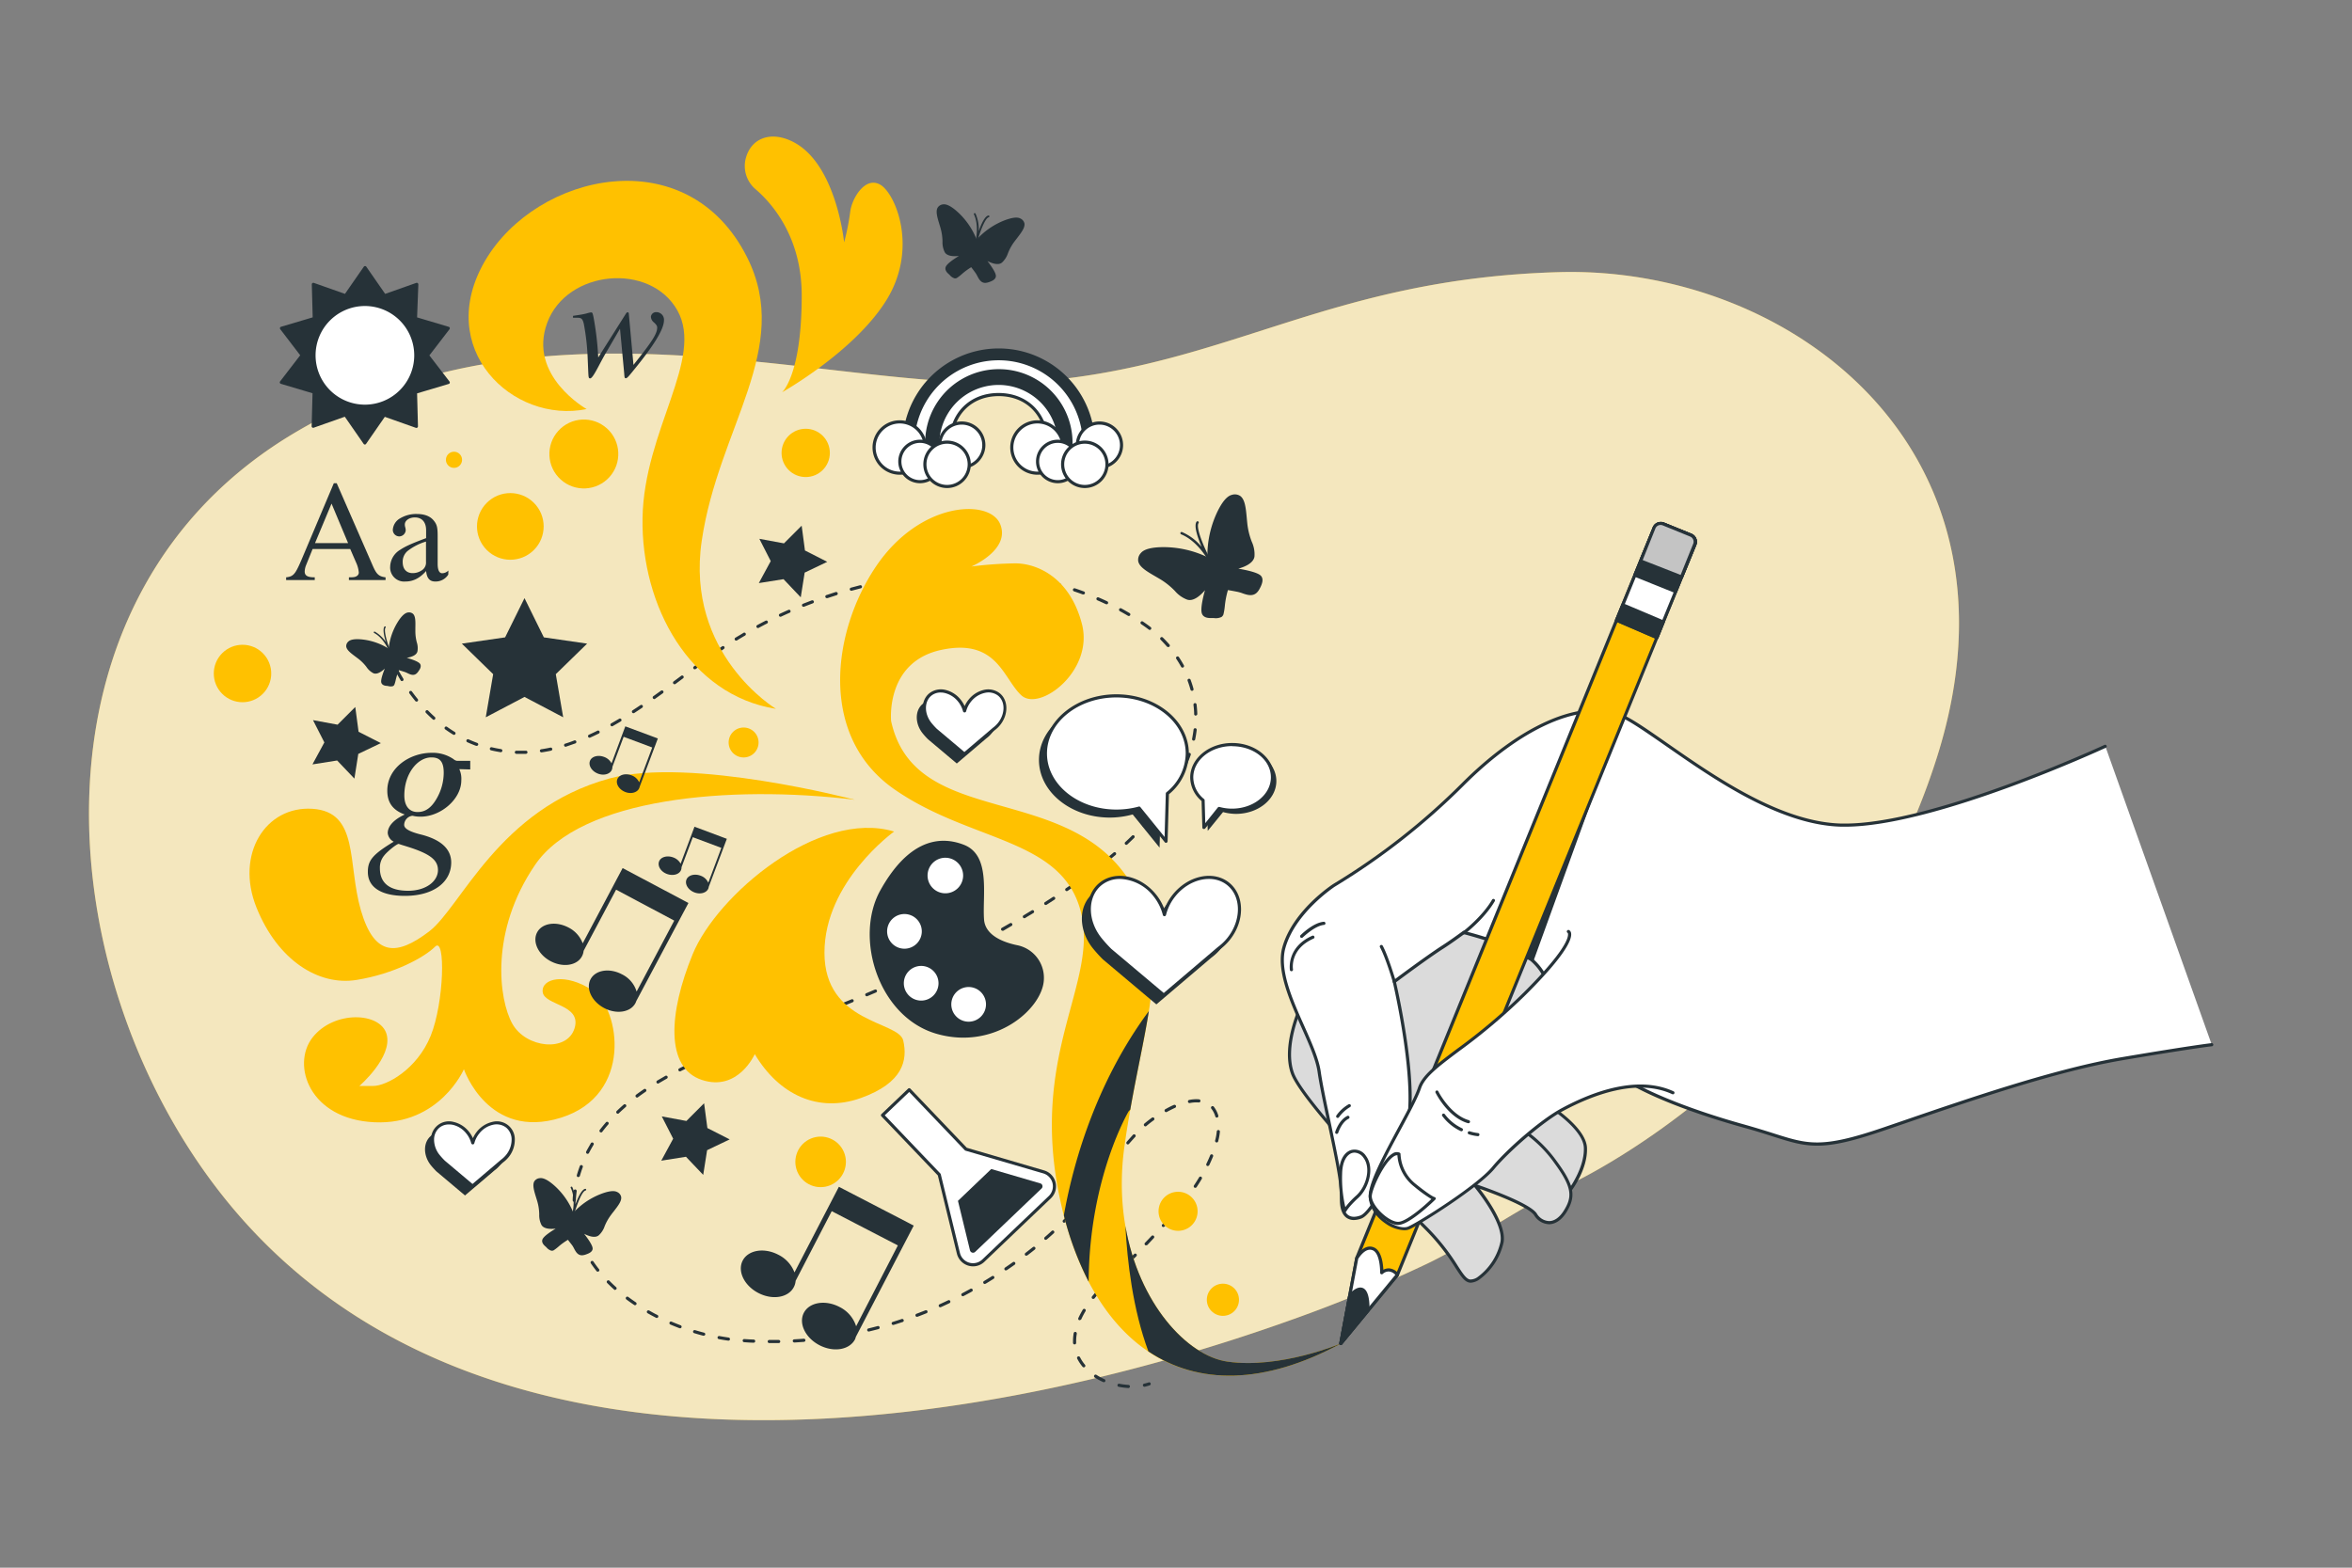 <svg xmlns="http://www.w3.org/2000/svg" viewBox="0 0 750 500"><rect x="0" y="0" width="750" height="500" fill="#808080" stroke="none"/><g id="freepik--background-simple--inject-60"><path d="M499.38,378.31S587,339.21,617.79,241.08,570.47,84.64,496.92,86.8s-104.55,29.89-166.33,34.87-154.48-31.9-236,16c-87.75,51.5-79.69,170.16-25.7,241,77.89,102.2,234.92,81.08,343.56,42.05a454.61,454.61,0,0,0,42.91-17.81C470.43,395.62,484.19,385.09,499.38,378.31Z" style="fill:#FFC100;opacity:0.7"></path><path d="M499.38,378.31S587,339.21,617.79,241.08,570.47,84.64,496.92,86.8s-104.55,29.89-166.33,34.87-154.48-31.9-236,16c-87.75,51.5-79.69,170.16-25.7,241,77.89,102.2,234.92,81.08,343.56,42.05a454.61,454.61,0,0,0,42.91-17.81C470.43,395.62,484.19,385.09,499.38,378.31Z" style="fill:#fff;opacity:0.7"></path></g><g id="freepik--Line--inject-60"><path d="M124.43,210.14a.51.51,0,0,1-.46-.3c-.21-.45-.41-.91-.61-1.38a.5.5,0,0,1,.92-.39c.19.45.39.91.6,1.36a.49.49,0,0,1-.25.66A.46.46,0,0,1,124.43,210.14Z" style="fill:#263238"></path><path d="M359.79,442.7h0a23.07,23.07,0,0,1-3.06-.39.48.48,0,0,1-.39-.58.5.5,0,0,1,.58-.4,22.63,22.63,0,0,0,2.92.37.49.49,0,0,1,.47.52A.5.5,0,0,1,359.79,442.7ZM352,440.81a.51.51,0,0,1-.2,0,20.57,20.57,0,0,1-2.71-1.46.5.5,0,0,1,.54-.85,19.28,19.28,0,0,0,2.58,1.4.5.5,0,0,1-.21.95Zm-6.4-4.71a.5.5,0,0,1-.39-.18,13.4,13.4,0,0,1-1.71-2.6.49.49,0,0,1,.22-.67.51.51,0,0,1,.67.22,12.71,12.71,0,0,0,1.59,2.41.5.5,0,0,1-.07.71A.51.51,0,0,1,345.63,436.1Zm-2.94-7.31a.5.5,0,0,1-.5-.47c0-.23,0-.46,0-.69a13.75,13.75,0,0,1,.14-1.91c0-.17.05-.34.08-.51a.49.49,0,0,1,.57-.41.5.5,0,0,1,.41.58c0,.16-.05.32-.07.47a13.57,13.57,0,0,0-.13,1.78c0,.21,0,.43,0,.64a.49.49,0,0,1-.47.52ZM246,428.37h-.7a.51.51,0,0,1-.5-.51.49.49,0,0,1,.5-.49h.7l2.3,0a.5.5,0,0,1,.51.49.51.51,0,0,1-.49.51Zm-5.71-.13h0c-1,0-2-.09-3-.16a.5.5,0,0,1-.47-.53.49.49,0,0,1,.53-.47c1,.07,2,.12,3,.16a.5.5,0,0,1,.47.53A.49.49,0,0,1,240.32,428.24Zm13-.07a.5.5,0,0,1,0-1c1-.06,2-.12,3-.2a.5.5,0,1,1,.08,1c-1,.08-2,.15-3,.21Zm-21-.58h-.07c-1-.14-2-.3-3-.49a.5.5,0,0,1-.41-.58.51.51,0,0,1,.59-.4c1,.18,2,.34,2.95.48a.5.5,0,0,1,.42.56A.49.49,0,0,1,232.32,427.59Zm29-.1a.5.5,0,0,1-.49-.45.49.49,0,0,1,.44-.55c1-.11,2-.24,3-.38a.49.49,0,0,1,.56.43.5.5,0,0,1-.42.56c-1,.14-2,.27-3,.38Zm7.94-1.17a.5.5,0,0,1-.09-1c1-.17,2-.36,2.95-.56a.51.51,0,0,1,.59.4.49.49,0,0,1-.39.58l-3,.57Zm-44.83-.3-.13,0c-1-.25-1.94-.53-2.91-.82a.5.5,0,0,1-.34-.63.51.51,0,0,1,.63-.33q1.44.43,2.88.81a.5.5,0,0,1,.35.61A.49.49,0,0,1,224.45,426Zm52.68-1.34a.5.5,0,0,1-.11-1c1-.24,1.94-.48,2.9-.74a.5.5,0,0,1,.61.36.49.49,0,0,1-.35.61c-1,.26-1.95.5-2.93.74Zm-60.32-1.1a.58.58,0,0,1-.18,0c-.94-.36-1.88-.73-2.82-1.13a.5.5,0,1,1,.4-.92c.92.39,1.84.76,2.77,1.12a.5.5,0,0,1-.17,1Zm68.06-1a.51.51,0,0,1-.48-.35.5.5,0,0,1,.34-.62c.95-.3,1.9-.6,2.85-.92a.5.5,0,0,1,.63.32.49.49,0,0,1-.31.63c-1,.32-1.92.63-2.88.92A.39.39,0,0,1,284.87,422.56Zm59.5-1.53a.54.54,0,0,1-.21,0,.5.5,0,0,1-.25-.66,29.63,29.63,0,0,1,1.43-2.71.5.5,0,0,1,.69-.17.49.49,0,0,1,.17.68,26.33,26.33,0,0,0-1.37,2.61A.51.51,0,0,1,344.37,421Zm-134.91-.7a.46.46,0,0,1-.22-.06q-1.35-.69-2.67-1.44a.49.49,0,0,1-.19-.68.51.51,0,0,1,.68-.19c.87.49,1.74,1,2.63,1.42a.5.5,0,0,1-.23.95Zm83-.36a.48.48,0,0,1-.46-.32.5.5,0,0,1,.29-.65l2.79-1.08a.5.5,0,1,1,.37.92c-.93.38-1.87.75-2.81,1.1Zm7.42-3.05a.51.51,0,0,1-.46-.3.5.5,0,0,1,.26-.66c.91-.41,1.81-.83,2.71-1.26a.5.5,0,0,1,.67.23.51.51,0,0,1-.23.67c-.91.44-1.83.86-2.74,1.27A.54.54,0,0,1,299.88,416.92Zm-97.34-.65a.46.46,0,0,1-.27-.09c-.86-.57-1.69-1.16-2.48-1.75a.5.5,0,0,1,.6-.8c.78.58,1.6,1.16,2.43,1.72a.5.5,0,0,1,.14.69A.49.49,0,0,1,202.54,416.27Zm146.12-2a.45.45,0,0,1-.31-.11.49.49,0,0,1-.07-.7c.6-.75,1.25-1.51,2-2.31a.5.5,0,1,1,.74.67c-.71.79-1.34,1.53-1.94,2.26A.48.48,0,0,1,348.66,414.27Zm-41.57-.87a.5.5,0,0,1-.44-.27.49.49,0,0,1,.21-.67l2.26-1.22.37-.21a.5.5,0,0,1,.68.19.49.49,0,0,1-.19.68l-.38.22c-.76.41-1.51.82-2.28,1.22A.46.46,0,0,1,307.09,413.4Zm-110.89-2a.46.46,0,0,1-.33-.13c-.76-.68-1.5-1.39-2.2-2.09a.5.5,0,0,1,0-.71.5.5,0,0,1,.71,0c.68.7,1.41,1.39,2.16,2.06a.5.5,0,0,1,0,.7A.52.52,0,0,1,196.2,411.36Zm117.88-1.9a.5.5,0,0,1-.43-.25.48.48,0,0,1,.17-.68l2.55-1.57a.5.5,0,0,1,.69.15.49.49,0,0,1-.16.69c-.85.54-1.71,1.07-2.57,1.58A.49.49,0,0,1,314.08,409.46Zm40-1.09a.47.47,0,0,1-.35-.15.49.49,0,0,1,0-.7c.72-.71,1.45-1.41,2.18-2.1a.49.49,0,0,1,.7,0,.5.5,0,0,1,0,.71c-.73.68-1.45,1.38-2.17,2.08A.46.46,0,0,1,354.1,408.37Zm-163.41-2.83a.52.52,0,0,1-.39-.19c-.64-.8-1.24-1.63-1.8-2.45a.5.5,0,1,1,.82-.57c.55.81,1.14,1.61,1.76,2.4a.49.49,0,0,1-.08.7A.51.51,0,0,1,190.69,405.54Zm130.15-.4a.52.52,0,0,1-.42-.22.51.51,0,0,1,.14-.7c.82-.56,1.65-1.13,2.46-1.7a.5.5,0,1,1,.58.81c-.82.58-1.65,1.16-2.48,1.72A.51.51,0,0,1,320.84,405.14Zm39.08-2.29a.52.52,0,0,1-.36-.16.5.5,0,0,1,0-.71c.75-.7,1.47-1.4,2.16-2.08a.51.51,0,0,1,.71,0,.5.5,0,0,1,0,.71c-.69.69-1.42,1.39-2.17,2.1A.52.52,0,0,1,359.92,402.85Zm-32.57-2.4a.5.5,0,0,1-.4-.19.51.51,0,0,1,.1-.7l2.36-1.85a.5.5,0,1,1,.62.78c-.78.63-1.57,1.25-2.38,1.86A.47.47,0,0,1,327.35,400.45Zm-141-1.66a.5.5,0,0,1-.45-.28c-.45-.91-.86-1.85-1.23-2.79a.5.5,0,0,1,.94-.36c.35.91.75,1.82,1.19,2.71a.5.5,0,0,1-.23.67A.42.42,0,0,1,186.38,398.79Zm179.2-1.64a.52.52,0,0,1-.35-.14.5.5,0,0,1,0-.71c.7-.72,1.39-1.45,2.08-2.18a.51.51,0,0,1,.71,0,.5.5,0,0,1,0,.71L365.94,397A.48.48,0,0,1,365.58,397.15Zm-32-1.76a.52.52,0,0,1-.38-.17.51.51,0,0,1,.05-.71c.76-.65,1.5-1.32,2.24-2a.5.5,0,0,1,.67.74c-.74.68-1.49,1.35-2.26,2A.49.49,0,0,1,333.58,395.39Zm37.5-4.09a.5.5,0,0,1-.37-.84q1-1.09,2-2.22a.5.5,0,0,1,.75.66c-.67.76-1.34,1.5-2,2.24A.5.5,0,0,1,371.08,391.3Zm-187.35-.05a.5.5,0,0,1-.49-.39c-.21-1-.37-2-.49-3a.51.51,0,0,1,.44-.56.5.5,0,0,1,.55.44c.12,1,.28,2,.48,2.92a.49.49,0,0,1-.38.59Zm155.73-1.32a.51.51,0,0,1-.36-.15.5.5,0,0,1,0-.7c.71-.71,1.39-1.43,2.07-2.16a.5.5,0,1,1,.73.67c-.68.75-1.37,1.48-2.09,2.19A.5.5,0,0,1,339.46,389.93Zm36.89-4.67a.51.51,0,0,1-.31-.11.5.5,0,0,1-.07-.71q.94-1.15,1.86-2.34a.5.5,0,0,1,.79.61c-.61.8-1.24,1.59-1.88,2.37A.5.5,0,0,1,376.35,385.26ZM344.82,384a.45.45,0,0,1-.31-.11.49.49,0,0,1-.07-.7c.64-.77,1.26-1.55,1.88-2.34a.52.52,0,0,1,.71-.08.5.5,0,0,1,.08.7c-.63.79-1.26,1.58-1.9,2.35A.5.5,0,0,1,344.82,384Zm-161.73-.68h0a.5.5,0,0,1-.47-.53c0-1,.14-2,.28-3a.51.51,0,0,1,.57-.42.5.5,0,0,1,.42.56c-.13,1-.23,2-.27,2.95A.51.51,0,0,1,183.09,383.29Zm198.06-4.46a.47.47,0,0,1-.28-.09.5.5,0,0,1-.14-.69c.56-.84,1.1-1.69,1.6-2.52a.5.5,0,1,1,.85.51c-.5.85-1.05,1.71-1.62,2.57A.49.49,0,0,1,381.15,378.83Zm-31.37-1.17a.52.52,0,0,1-.31-.1.5.5,0,0,1-.09-.7l1.81-2.41a.49.49,0,0,1,.7-.09.5.5,0,0,1,.1.7l-1.81,2.4A.51.51,0,0,1,349.78,377.66Zm-165.36-2.27a.36.36,0,0,1-.14,0,.5.5,0,0,1-.34-.62c.27-.95.6-1.92.95-2.89a.5.5,0,0,1,.65-.29.49.49,0,0,1,.29.64c-.35.94-.66,1.89-.93,2.82A.49.49,0,0,1,184.42,375.39Zm200.72-3.51a.54.54,0,0,1-.22-.05.5.5,0,0,1-.23-.67c.43-.9.84-1.81,1.21-2.72a.49.49,0,0,1,.65-.27.49.49,0,0,1,.27.65c-.38.92-.79,1.86-1.23,2.77A.51.51,0,0,1,385.14,371.88Zm-30.52-.62a.57.57,0,0,1-.31-.1.51.51,0,0,1-.09-.71c.61-.79,1.23-1.59,1.86-2.37a.49.49,0,0,1,.7-.08.49.49,0,0,1,.08.7c-.62.78-1.24,1.57-1.85,2.36A.49.49,0,0,1,354.62,371.26ZM187.38,368a.59.59,0,0,1-.23-.05.52.52,0,0,1-.22-.68c.46-.89,1-1.78,1.48-2.65a.5.5,0,0,1,.69-.17.49.49,0,0,1,.17.68c-.51.85-1,1.73-1.45,2.6A.49.49,0,0,1,187.38,368ZM359.67,365a.49.49,0,0,1-.38-.82c.66-.77,1.33-1.52,2-2.26a.49.49,0,0,1,.7,0,.48.48,0,0,1,0,.7c-.68.73-1.34,1.48-2,2.23A.51.51,0,0,1,359.67,365Zm28.3-.64h-.12a.51.51,0,0,1-.37-.61,17.42,17.42,0,0,0,.52-2.88.5.5,0,1,1,1,.09,18,18,0,0,1-.54,3A.49.49,0,0,1,388,364.38Zm-196.31-3.19a.5.5,0,0,1-.31-.1.51.51,0,0,1-.09-.71c.61-.79,1.25-1.58,1.92-2.35a.5.5,0,1,1,.75.65c-.65.75-1.28,1.53-1.87,2.31A.51.51,0,0,1,191.66,361.19Zm173.58-1.93a.52.52,0,0,1-.38-.17.51.51,0,0,1,.06-.71c.73-.62,1.54-1.25,2.4-1.88a.5.5,0,0,1,.59.81c-.85.61-1.63,1.23-2.34,1.83A.52.52,0,0,1,365.24,359.26Zm22.77-2.8a.48.48,0,0,1-.47-.35,7.39,7.39,0,0,0-1.27-2.49.5.5,0,1,1,.78-.63,8.38,8.38,0,0,1,1.44,2.83.49.49,0,0,1-.33.62A.39.39,0,0,1,388,356.46Zm-191-1.23a.52.52,0,0,1-.36-.16.49.49,0,0,1,0-.7c.71-.69,1.46-1.38,2.24-2.05a.5.5,0,0,1,.65.76c-.76.66-1.5,1.33-2.2,2A.52.52,0,0,1,197,355.23Zm174.84-.51a.49.49,0,0,1-.44-.26.51.51,0,0,1,.2-.68c.92-.5,1.84-1,2.73-1.36a.5.5,0,0,1,.41.91c-.87.39-1.76.84-2.66,1.33A.5.5,0,0,1,371.85,354.72Zm7.45-2.89a.51.51,0,0,1-.49-.41.5.5,0,0,1,.4-.58,11,11,0,0,1,3.13-.2.5.5,0,1,1-.08,1,10.58,10.58,0,0,0-2.86.19Zm-176.15-1.76a.49.49,0,0,1-.41-.21.51.51,0,0,1,.11-.7c.8-.6,1.63-1.18,2.46-1.75a.5.5,0,1,1,.57.82c-.83.57-1.64,1.14-2.44,1.74A.53.53,0,0,1,203.15,350.07Zm6.66-4.46a.49.49,0,0,1-.42-.24.5.5,0,0,1,.16-.69c.87-.52,1.74-1,2.62-1.53a.51.51,0,0,1,.68.19.52.52,0,0,1-.19.69c-.87.49-1.74,1-2.59,1.5A.5.5,0,0,1,209.81,345.61Zm7-3.89a.51.51,0,0,1-.45-.27.51.51,0,0,1,.22-.67c.9-.46,1.8-.9,2.71-1.34a.5.5,0,0,1,.44.9c-.91.43-1.8.88-2.7,1.33A.44.44,0,0,1,216.84,341.72Zm7.26-3.43a.5.5,0,0,1-.2-1c.92-.41,1.84-.81,2.77-1.2a.5.5,0,0,1,.39.92c-.93.39-1.84.79-2.76,1.19A.49.49,0,0,1,224.1,338.29Zm7.4-3.11a.47.47,0,0,1-.46-.31.49.49,0,0,1,.27-.65l2.81-1.1a.5.5,0,0,1,.64.28.51.51,0,0,1-.28.65l-2.79,1.1A.63.63,0,0,1,231.5,335.18ZM239,332.3a.49.49,0,0,1-.47-.32.5.5,0,0,1,.29-.65l2.83-1a.49.49,0,0,1,.64.29.5.5,0,0,1-.3.64l-2.82,1A.51.51,0,0,1,239,332.3Zm7.53-2.77a.52.52,0,0,1-.47-.33.5.5,0,0,1,.3-.64l2.82-1a.5.5,0,0,1,.65.29.52.52,0,0,1-.3.65l-2.83,1A.47.47,0,0,1,246.52,329.53Zm7.53-2.81a.5.5,0,0,1-.18-1l2.8-1.09a.5.5,0,1,1,.36.94l-2.81,1.08Zm7.47-2.91a.5.5,0,0,1-.18-1l2.8-1.11a.5.5,0,0,1,.65.28.51.51,0,0,1-.28.65l-2.8,1.11A.63.63,0,0,1,261.52,323.81Zm7.45-3a.51.51,0,0,1-.46-.31.5.5,0,0,1,.28-.65l2.78-1.14a.5.5,0,0,1,.38.92c-.93.39-1.86.76-2.79,1.14A.41.41,0,0,1,269,320.83Zm7.42-3.06a.51.51,0,0,1-.46-.31.49.49,0,0,1,.27-.65l2.77-1.18a.5.5,0,0,1,.39.92l-2.77,1.18A.71.71,0,0,1,276.39,317.77Zm7.38-3.16a.5.5,0,0,1-.46-.3.51.51,0,0,1,.26-.66l2.75-1.21a.5.5,0,0,1,.66.26.49.49,0,0,1-.25.65L284,314.57A.48.48,0,0,1,283.77,314.61Zm7.33-3.27a.52.52,0,0,1-.46-.29.5.5,0,0,1,.25-.66l2.73-1.26a.5.5,0,0,1,.67.25.51.51,0,0,1-.25.66l-2.73,1.26A.52.52,0,0,1,291.1,311.34Zm7.27-3.39a.5.5,0,0,1-.22-.95l2.71-1.31a.51.51,0,0,1,.67.23.5.5,0,0,1-.23.67l-2.71,1.31A.59.59,0,0,1,298.37,308Zm7.2-3.53a.5.5,0,0,1-.22-.95l2.68-1.36a.5.5,0,1,1,.45.89c-.89.46-1.78.92-2.68,1.37A.59.59,0,0,1,305.57,304.42Zm7.13-3.68a.5.5,0,0,1-.23-.95l2.64-1.42a.5.5,0,0,1,.48.88l-2.65,1.43A.53.53,0,0,1,312.7,300.74Zm7-3.86a.52.52,0,0,1-.44-.25.5.5,0,0,1,.19-.68c.88-.49,1.75-1,2.62-1.49a.51.51,0,0,1,.68.19.5.5,0,0,1-.19.68L320,296.82A.57.57,0,0,1,319.74,296.88Zm6.94-4a.49.49,0,0,1-.43-.24.49.49,0,0,1,.17-.68l2.57-1.56a.5.5,0,1,1,.52.85c-.85.53-1.71,1-2.57,1.56A.48.48,0,0,1,326.68,292.85Zm6.82-4.22a.51.51,0,0,1-.42-.23.5.5,0,0,1,.15-.69c.85-.54,1.69-1.08,2.52-1.63a.5.5,0,1,1,.55.84l-2.53,1.63A.45.45,0,0,1,333.5,288.63Zm6.7-4.42a.52.52,0,0,1-.42-.22.51.51,0,0,1,.13-.69l2.47-1.71a.5.5,0,1,1,.58.81l-2.48,1.72A.51.51,0,0,1,340.2,284.21Zm6.55-4.64a.5.5,0,0,1-.3-.9c.81-.59,1.61-1.19,2.41-1.79a.49.49,0,0,1,.7.1.5.5,0,0,1-.1.7l-2.42,1.8A.52.52,0,0,1,346.75,279.57Zm6.38-4.87a.5.5,0,0,1-.39-.18.51.51,0,0,1,.08-.71c.77-.62,1.54-1.26,2.3-1.91a.5.5,0,1,1,.65.77c-.77.65-1.55,1.29-2.33,1.92A.45.45,0,0,1,353.13,274.7Zm6.07-5.25a.49.49,0,0,1-.37-.16.49.49,0,0,1,0-.7q1.09-1,2.16-2.07a.5.5,0,0,1,.71,0,.51.51,0,0,1,0,.71c-.73.71-1.46,1.41-2.19,2.09A.5.5,0,0,1,359.2,269.45Zm5.66-5.68a.46.46,0,0,1-.33-.13.5.5,0,0,1,0-.71c.67-.73,1.34-1.48,2-2.23a.5.5,0,0,1,.76.65c-.66.76-1.33,1.52-2,2.26A.49.49,0,0,1,364.86,263.77Zm5.17-6.14a.49.49,0,0,1-.4-.8c.61-.79,1.2-1.6,1.77-2.41a.5.5,0,0,1,.81.57c-.57.83-1.17,1.64-1.79,2.45A.49.49,0,0,1,370,257.63Zm4.51-6.63a.48.48,0,0,1-.26-.07.5.5,0,0,1-.17-.69c.52-.86,1-1.73,1.47-2.59a.5.5,0,0,1,.68-.21.51.51,0,0,1,.2.68c-.47.88-1,1.76-1.49,2.64A.52.52,0,0,1,374.54,251Zm3.64-7.14a.43.43,0,0,1-.19,0,.49.49,0,0,1-.27-.65l.47-1.16c.22-.54.41-1.08.6-1.62a.5.5,0,0,1,.63-.31.51.51,0,0,1,.31.64c-.19.55-.39,1.1-.61,1.65-.15.4-.31.79-.48,1.19A.49.49,0,0,1,378.18,243.86Zm-211.86-3.44-1.65,0a.5.5,0,0,1-.48-.52.52.52,0,0,1,.52-.48c1,0,2,0,3,0a.5.5,0,0,1,.52.48.5.5,0,0,1-.48.52Zm6.37-.47a.51.51,0,0,1-.5-.43.5.5,0,0,1,.43-.56c1-.15,1.95-.32,2.92-.53a.52.52,0,0,1,.6.39.51.51,0,0,1-.39.59c-1,.21-2,.39-3,.54Zm-13-.06h-.08c-1-.16-2-.36-3-.59a.51.51,0,0,1-.37-.61.5.5,0,0,1,.6-.37c1,.23,1.94.42,2.92.58a.5.5,0,0,1-.08,1Zm20.78-1.74a.5.5,0,0,1-.14-1c.93-.29,1.88-.62,2.82-1a.49.49,0,0,1,.64.3.5.5,0,0,1-.29.64c-1,.35-1.93.68-2.88,1A.39.39,0,0,1,180.49,238.15ZM152,237.88a.51.51,0,0,1-.17,0c-.95-.35-1.9-.74-2.82-1.16a.5.5,0,0,1-.25-.66.51.51,0,0,1,.67-.25c.9.41,1.82.79,2.74,1.13a.49.49,0,0,1,.3.64A.51.51,0,0,1,152,237.88Zm228.63-1.66h-.1a.49.49,0,0,1-.39-.59c.19-1,.35-2,.46-2.93a.5.5,0,0,1,1,.12c-.12,1-.28,2-.48,3A.5.5,0,0,1,380.58,236.22ZM188,235.29a.49.49,0,0,1-.45-.3.5.5,0,0,1,.25-.66c.9-.41,1.8-.83,2.7-1.28a.5.5,0,0,1,.67.23.51.51,0,0,1-.23.67c-.9.45-1.82.88-2.73,1.29A.54.54,0,0,1,188,235.29Zm-43.23-.91a.48.48,0,0,1-.26-.07c-.86-.52-1.71-1.09-2.54-1.68a.5.5,0,0,1-.12-.7.51.51,0,0,1,.7-.12c.81.58,1.64,1.13,2.48,1.65a.49.49,0,0,1,.16.68A.48.48,0,0,1,144.75,234.38Zm50.38-2.73a.53.53,0,0,1-.44-.26.51.51,0,0,1,.19-.68c.87-.49,1.73-1,2.59-1.5a.5.5,0,0,1,.51.85c-.86.52-1.73,1-2.6,1.52A.59.59,0,0,1,195.13,231.65Zm-56.8-2.07a.5.5,0,0,1-.33-.12c-.75-.67-1.49-1.38-2.2-2.1a.5.5,0,0,1,0-.71.5.5,0,0,1,.71,0c.7.7,1.42,1.4,2.15,2.05a.5.5,0,0,1,0,.71A.49.49,0,0,1,138.33,229.58Zm242.94-1.33a.51.51,0,0,1-.5-.49c0-1-.11-2-.22-2.95a.51.51,0,0,1,.44-.56.5.5,0,0,1,.55.44c.12,1,.2,2,.23,3a.5.5,0,0,1-.49.52ZM202,227.47a.5.5,0,0,1-.42-.22.51.51,0,0,1,.14-.7c.84-.54,1.67-1.09,2.5-1.65a.5.5,0,0,1,.7.13.51.51,0,0,1-.14.7c-.83.56-1.67,1.11-2.51,1.66A.45.45,0,0,1,202,227.47Zm-69.17-3.7a.5.5,0,0,1-.39-.18c-.63-.78-1.26-1.58-1.85-2.4a.5.5,0,1,1,.8-.59c.59.8,1.2,1.6,1.82,2.36a.49.49,0,0,1-.07.7A.45.45,0,0,1,132.81,223.77Zm75.8-.82a.49.49,0,0,1-.41-.21.5.5,0,0,1,.12-.7l2.44-1.75a.5.5,0,0,1,.59.81l-2.45,1.76A.52.52,0,0,1,208.61,223Zm171.47-2.62a.49.49,0,0,1-.48-.36c-.26-.95-.57-1.9-.91-2.82a.49.49,0,0,1,.29-.64.5.5,0,0,1,.65.29c.35.95.67,1.92.93,2.9a.5.5,0,0,1-.34.62Zm-165-2.1a.51.51,0,0,1-.4-.2.5.5,0,0,1,.11-.7l2.41-1.79a.5.5,0,1,1,.6.8l-2.42,1.8A.53.53,0,0,1,215.1,218.23Zm-86.92-1a.48.48,0,0,1-.42-.24c-.52-.85-1-1.73-1.52-2.62a.49.49,0,0,1,.19-.68.51.51,0,0,1,.68.2c.48.88,1,1.74,1.5,2.58a.5.5,0,0,1-.17.69A.48.48,0,0,1,128.18,217.22Zm93.37-3.77a.51.51,0,0,1-.4-.2.5.5,0,0,1,.11-.7l2.43-1.78a.5.5,0,0,1,.7.11.51.51,0,0,1-.11.7c-.81.58-1.62,1.18-2.43,1.78A.53.53,0,0,1,221.55,213.45Zm155.52-.53a.49.49,0,0,1-.44-.26c-.47-.86-1-1.71-1.54-2.54a.5.5,0,0,1,.84-.55c.56.85,1.09,1.72,1.58,2.61a.51.51,0,0,1-.2.68A.53.53,0,0,1,377.07,212.92Zm-149-4.17a.49.49,0,0,1-.41-.21.5.5,0,0,1,.13-.7l2.48-1.71a.51.51,0,0,1,.7.14.5.5,0,0,1-.14.69l-2.47,1.7A.52.52,0,0,1,228.06,208.75Zm144.4-2.39a.48.48,0,0,1-.37-.17c-.65-.73-1.33-1.46-2-2.15a.5.5,0,1,1,.7-.72c.72.71,1.43,1.46,2.09,2.21a.51.51,0,0,1,0,.71A.5.5,0,0,1,372.46,206.36Zm-137.71-2.05a.5.5,0,0,1-.27-.92c.86-.53,1.72-1,2.59-1.56a.49.49,0,0,1,.68.17.51.51,0,0,1-.17.69c-.87.51-1.72,1-2.57,1.55A.48.48,0,0,1,234.75,204.31Zm131.86-3.41a.5.5,0,0,1-.3-.11c-.57-.44-1.16-.86-1.76-1.28l-.66-.45a.51.51,0,0,1-.14-.7.5.5,0,0,1,.7-.13l.67.46c.61.42,1.21.86,1.8,1.31a.5.5,0,0,1,.09.7A.51.51,0,0,1,366.61,200.9Zm-124.92-.6a.5.5,0,0,1-.24-.94c.89-.48,1.78-.94,2.67-1.4a.5.5,0,1,1,.46.89c-.89.45-1.78.92-2.65,1.39A.53.53,0,0,1,241.69,200.3Zm7.17-3.6a.48.48,0,0,1-.45-.29.49.49,0,0,1,.24-.66c.91-.42,1.82-.84,2.74-1.24a.49.49,0,0,1,.66.25.5.5,0,0,1-.25.66c-.92.4-1.83.82-2.73,1.24A.52.52,0,0,1,248.86,196.7Zm111.07-.24a.59.59,0,0,1-.25-.07c-.86-.51-1.73-1-2.6-1.48a.5.5,0,0,1,.48-.88c.88.48,1.76,1,2.63,1.5a.5.5,0,0,1-.26.93Zm-103.71-2.94a.47.47,0,0,1-.46-.31.49.49,0,0,1,.27-.65l2.82-1.09a.51.51,0,0,1,.64.29.5.5,0,0,1-.29.65q-1.41.53-2.79,1.08Zm96.63-.83a.52.52,0,0,1-.21,0c-.9-.43-1.81-.84-2.73-1.24a.5.5,0,1,1,.4-.92c.93.4,1.85.82,2.76,1.25a.5.5,0,0,1-.22.95Zm-89.1-1.93a.5.5,0,0,1-.16-1c1-.32,1.91-.64,2.87-.94a.5.5,0,0,1,.3,1l-2.85.92A.45.45,0,0,1,263.75,190.76Zm81.71-1.17a.47.47,0,0,1-.17,0c-.94-.35-1.88-.68-2.83-1a.52.52,0,0,1-.32-.64.5.5,0,0,1,.64-.31c1,.32,1.91.65,2.85,1a.5.5,0,0,1,.3.64A.52.52,0,0,1,345.46,189.59Zm-74-1.18a.5.5,0,0,1-.48-.37.49.49,0,0,1,.34-.61c1-.27,2-.53,2.92-.78a.51.51,0,0,1,.61.36.5.5,0,0,1-.36.61l-2.9.77Zm66.4-1.28a.3.3,0,0,1-.13,0c-1-.26-1.93-.51-2.9-.75a.5.5,0,1,1,.24-1c1,.24,2,.49,2.92.76a.5.5,0,0,1-.13,1Zm-58.61-.65a.5.5,0,0,1-.11-1l2.95-.61a.5.5,0,0,1,.59.39.49.49,0,0,1-.39.59c-1,.19-2,.4-2.94.61ZM330,185.3h-.1c-1-.19-2-.37-2.94-.53a.5.5,0,1,1,.16-1c1,.17,2,.34,3,.53a.51.51,0,0,1,.4.59A.5.5,0,0,1,330,185.3ZM287.09,185a.5.5,0,0,1-.08-1c1-.16,2-.31,3-.45a.5.5,0,1,1,.13,1l-3,.44Zm35-.91H322c-1-.11-2-.22-3-.31a.49.49,0,0,1-.45-.54.48.48,0,0,1,.54-.45c1,.09,2,.19,3,.31a.5.5,0,0,1-.06,1ZM295,184a.49.49,0,0,1-.49-.45A.5.5,0,0,1,295,183l3-.27a.5.5,0,0,1,.54.46.5.5,0,0,1-.46.54c-1,.08-2,.17-3,.27Zm19-.53h0c-1,0-2-.09-3-.11a.52.52,0,0,1-.49-.51.49.49,0,0,1,.52-.49c1,0,2,.06,3,.11a.5.5,0,0,1,0,1Zm-11,0a.5.5,0,0,1,0-1c1,0,2-.07,3-.09a.52.52,0,0,1,.51.5.5.5,0,0,1-.49.5l-3,.09Z" style="fill:#263238"></path><path d="M365,442.29a.5.5,0,0,1-.11-1,13,13,0,0,0,1.39-.38.49.49,0,0,1,.64.31.5.5,0,0,1-.32.63c-.49.16-1,.3-1.49.42Z" style="fill:#263238"></path></g><g id="freepik--Butterflies--inject-60"><path d="M389.51,196.78a4.25,4.25,0,0,1-2.47.34l-.75,0c-.6,0-2.42.08-3-1.36s.29-5.12.95-7.51c-1.37,1.59-3.62,3.66-5.67,3a9.61,9.61,0,0,1-3.92-2.77,23.34,23.34,0,0,0-4.57-3.68l-1.5-.88c-2.83-1.64-5.28-3.06-5.63-4.94a3.16,3.16,0,0,1,.84-2.59c1-1.23,3.43-1.87,7.22-1.89a32.68,32.68,0,0,1,14,3.19,32.65,32.65,0,0,1,3-14.09c1.61-3.43,3.21-5.36,4.75-5.75h0a3.13,3.13,0,0,1,2.7.32c1.56,1.11,1.82,3.93,2.12,7.19.05.56.11,1.14.17,1.72a22.83,22.83,0,0,0,1.41,5.7,9.52,9.52,0,0,1,.86,4.73c-.3,2.11-3.12,3.29-5.14,3.86,2.44.41,6.23,1.2,7.21,2.29s.22,2.73,0,3.27c-.81,1.77-1.76,3.31-4.3,2.77a12.66,12.66,0,0,1-1.55-.46,11,11,0,0,0-1.49-.45c-1.1-.23-2.17-.42-3.19-.59a28.14,28.14,0,0,0-1,5.17,18.06,18.06,0,0,1-.44,2.61A1.74,1.74,0,0,1,389.51,196.78Z" style="fill:#263238"></path><path d="M385.63,178.66l0,0a.38.38,0,0,1-.52-.16c0-.06-3.3-6-8.47-8.08a.4.4,0,0,1-.22-.51.39.39,0,0,1,.51-.21,16.59,16.59,0,0,1,6.24,4.72c-1.27-3-2.52-6.63-1.63-8a.39.39,0,0,1,.54-.11.37.37,0,0,1,.11.53c-.94,1.42,1.71,7.66,3.6,11.26A.38.38,0,0,1,385.63,178.66Z" style="fill:#263238"></path><path d="M304.38,88.77a3.17,3.17,0,0,1-1.49-1,3.45,3.45,0,0,0-.39-.38c-.33-.29-1.33-1.16-.94-2.24s2.69-2.57,4.22-3.52c-1.51.17-3.73.16-4.52-1.19a7.07,7.07,0,0,1-.72-3.41,16.24,16.24,0,0,0-.61-4.22c-.11-.41-.24-.82-.36-1.21-.69-2.28-1.29-4.25-.54-5.42a2.26,2.26,0,0,1,1.72-1c1.15-.16,2.75.7,4.78,2.57a23.75,23.75,0,0,1,5.9,8.65,23.69,23.69,0,0,1,8.58-6c2.55-1,4.36-1.27,5.37-.71h0a2.3,2.3,0,0,1,1.28,1.51c.28,1.36-1,3-2.43,4.87l-.77,1a16.27,16.27,0,0,0-2.06,3.73,7.05,7.05,0,0,1-1.89,2.94c-1.2,1-3.28.21-4.64-.49,1.09,1.43,2.72,3.72,2.7,4.79s-1.23,1.56-1.63,1.72c-1.32.54-2.58.9-3.67-.65a10.57,10.57,0,0,1-.59-1,8.4,8.4,0,0,0-.57-1c-.47-.66-.95-1.3-1.41-1.89a21.06,21.06,0,0,0-3.07,2.27,13.34,13.34,0,0,1-1.52,1.17A1.2,1.2,0,0,1,304.38,88.77Z" style="fill:#263238"></path><path d="M311.28,77.21h0a.28.28,0,0,1-.2-.34s1.23-4.84-.51-8.49a.29.29,0,0,1,.14-.38.28.28,0,0,1,.37.14,12.15,12.15,0,0,1,1,5.6c.78-2.2,1.93-4.77,3.07-5a.27.27,0,0,1,.34.21.28.28,0,0,1-.2.34c-1.2.29-2.88,4.92-3.66,7.77A.28.28,0,0,1,311.28,77.21Z" style="fill:#263238"></path><path d="M175.78,398.89a3.22,3.22,0,0,1-1.48-1c-.14-.14-.27-.27-.39-.37-.33-.29-1.33-1.14-.94-2.2s2.69-2.53,4.22-3.46c-1.52.17-3.74.16-4.52-1.16a6.86,6.86,0,0,1-.72-3.35,15.77,15.77,0,0,0-.61-4.15c-.12-.4-.24-.8-.36-1.18-.69-2.24-1.29-4.17-.55-5.32a2.29,2.29,0,0,1,1.73-.94c1.14-.16,2.75.69,4.78,2.52a23.21,23.21,0,0,1,5.89,8.49,23.59,23.59,0,0,1,8.59-5.89c2.55-1,4.36-1.24,5.37-.7h0a2.23,2.23,0,0,1,1.27,1.48c.29,1.34-1,2.94-2.42,4.79-.26.32-.51.64-.77,1a16.27,16.27,0,0,0-2.07,3.66,6.89,6.89,0,0,1-1.88,2.89c-1.21,1-3.29.2-4.65-.48,1.1,1.4,2.72,3.65,2.71,4.7s-1.24,1.53-1.64,1.69c-1.31.53-2.58.88-3.66-.64a9.34,9.34,0,0,1-.59-1,11,11,0,0,0-.57-1c-.48-.65-1-1.27-1.41-1.85a20.8,20.8,0,0,0-3.07,2.22,12.71,12.71,0,0,1-1.53,1.16A1.26,1.26,0,0,1,175.78,398.89Z" style="fill:#263238"></path><path d="M182.69,387.54h0a.29.29,0,0,1-.2-.34c0-.05,1.24-4.76-.5-8.34a.26.26,0,0,1,.13-.36.28.28,0,0,1,.38.13,11.58,11.58,0,0,1,1,5.49c.79-2.16,1.94-4.68,3.08-4.95a.28.28,0,0,1,.34.2.28.28,0,0,1-.21.34c-1.2.28-2.87,4.83-3.65,7.63A.28.28,0,0,1,182.69,387.54Z" style="fill:#263238"></path><path d="M125.34,218.82a2.65,2.65,0,0,1-1.53,0l-.45-.07c-.37,0-1.48-.12-1.76-1s.54-3.09,1.1-4.5c-.94.88-2.45,2-3.65,1.46a5.88,5.88,0,0,1-2.2-2,13.86,13.86,0,0,0-2.52-2.55l-.85-.64c-1.61-1.2-3-2.23-3.08-3.4a1.92,1.92,0,0,1,.69-1.51c.7-.68,2.22-.9,4.52-.65a19.92,19.92,0,0,1,8.32,2.92,20,20,0,0,1,2.82-8.36c1.22-2,2.32-3,3.29-3.17h0a2,2,0,0,1,1.62.39c.87.78.83,2.51.79,4.52,0,.34,0,.7,0,1.06a14,14,0,0,0,.46,3.56,5.89,5.89,0,0,1,.19,2.93c-.33,1.27-2.12,1.78-3.39,2,1.46.42,3.7,1.16,4.22,1.9s0,1.67-.24,2c-.62,1-1.3,1.89-2.81,1.39a8.3,8.3,0,0,1-.91-.39,7.19,7.19,0,0,0-.87-.38c-.65-.21-1.29-.41-1.9-.58a17.83,17.83,0,0,0-1,3.07,9.67,9.67,0,0,1-.45,1.56A1,1,0,0,1,125.34,218.82Z" style="fill:#263238"></path><path d="M124.24,207.54h0a.24.24,0,0,1-.31-.13s-1.58-3.9-4.58-5.5a.24.24,0,1,1,.22-.42,10.22,10.22,0,0,1,3.47,3.3c-.57-1.88-1.07-4.2-.44-4.95a.24.24,0,0,1,.34,0,.23.23,0,0,1,0,.33c-.66.8.51,4.78,1.41,7.1A.23.23,0,0,1,124.24,207.54Z" style="fill:#263238"></path></g><g id="freepik--Sun--inject-60"><polygon points="136.31 113.33 142.95 104.69 132.51 101.6 132.79 90.71 122.53 94.34 116.36 85.37 110.19 94.34 99.93 90.71 100.22 101.6 89.77 104.69 96.41 113.33 89.77 121.97 100.22 125.05 99.93 135.94 110.19 132.31 116.36 141.28 122.53 132.31 132.8 135.94 132.51 125.05 142.95 121.97 136.31 113.33" style="fill:#263238"></polygon><path d="M116.36,141.78a.49.49,0,0,1-.41-.22l-6-8.65-9.91,3.5a.48.48,0,0,1-.46-.07.47.47,0,0,1-.2-.41l.28-10.51-10.08-3a.48.48,0,0,1-.34-.32.5.5,0,0,1,.08-.46l6.41-8.33L89.37,105a.5.5,0,0,1-.08-.46.48.48,0,0,1,.34-.32l10.08-3-.28-10.51a.47.47,0,0,1,.2-.41.48.48,0,0,1,.46-.07l9.91,3.5,6-8.65a.49.49,0,0,1,.41-.22h0a.48.48,0,0,1,.41.22l6,8.65,9.91-3.5a.47.47,0,0,1,.46.07.51.51,0,0,1,.21.41L133,101.23l10.07,3a.48.48,0,0,1,.34.32.5.5,0,0,1-.08.46l-6.41,8.34,6.41,8.33a.5.5,0,0,1,.08.46.48.48,0,0,1-.34.32l-10.07,3,.28,10.51a.51.51,0,0,1-.21.41.47.47,0,0,1-.46.07l-9.9-3.5-6,8.65A.48.48,0,0,1,116.36,141.78Zm-6.17-10a.51.51,0,0,1,.41.21l5.76,8.38,5.76-8.38a.5.5,0,0,1,.58-.18l9.58,3.39L132,125.06a.5.5,0,0,1,.36-.49l9.74-2.88-6.19-8.06a.5.5,0,0,1,0-.61l6.19-8.06-9.74-2.88a.5.5,0,0,1-.36-.5l.27-10.16-9.58,3.39a.5.5,0,0,1-.58-.18l-5.76-8.38-5.76,8.38a.48.48,0,0,1-.57.18l-9.58-3.39.26,10.17a.5.5,0,0,1-.35.49L90.61,105,96.8,113a.5.5,0,0,1,0,.61l-6.19,8.06,9.75,2.88a.5.5,0,0,1,.35.49l-.26,10.17,9.58-3.39A.45.45,0,0,1,110.19,131.81Z" style="fill:#263238"></path><circle cx="116.36" cy="113.33" r="16.23" style="fill:#fff"></circle><path d="M116.36,130.05a16.73,16.73,0,1,1,16.73-16.72A16.74,16.74,0,0,1,116.36,130.05Zm0-32.45a15.73,15.73,0,1,0,15.73,15.73A15.74,15.74,0,0,0,116.36,97.6Z" style="fill:#263238"></path></g><g id="freepik--Letters--inject-60"><path d="M111.26,185v-.87c1.65,0,2-.09,2.52-.41a1.33,1.33,0,0,0,.64-1.1,9.61,9.61,0,0,0-.87-3.21l-1.87-4.31h-12l-2.11,5.23a6,6,0,0,0-.41,1.92c0,1.42,1,1.88,3.21,1.88V185H91.24v-.87c2.66-.28,3.07-1.24,5.77-7.65l9.44-22.36h.92l11.27,25.79c1.28,3,1.93,3.94,4.31,4.22V185Zm-5.54-24.38-5.27,12.6H111Z" style="fill:#263238"></path><path d="M142.94,183.27a4.76,4.76,0,0,1-4.13,2.2c-1.69,0-2.7-.92-2.93-3.35h0c-2.43,2.75-4.68,3.35-6.65,3.35a4.46,4.46,0,0,1-4.81-4.77,6.46,6.46,0,0,1,3.21-5.36c1.37-.91,3.07-1.79,8.25-3.71v-2.47c0-2.85-1.52-4.13-3.58-4.13-1.83,0-3.21,1-3.21,2.25,0,.82.28,1,.28,1.92a2.11,2.11,0,0,1-2.11,1.88,2.08,2.08,0,0,1-2-2.11,4.53,4.53,0,0,1,2.34-3.66,10,10,0,0,1,5.27-1.38c2.56,0,4.31.73,5.41,2.06s1.28,2.3,1.28,5.09v8.75c0,2.11.59,3,1.42,3a2.81,2.81,0,0,0,2-.87Zm-7.1-10.54a17.61,17.61,0,0,0-5.87,3,4.46,4.46,0,0,0-1.56,3.53c0,2.43,1.38,3.53,3.17,3.53a5,5,0,0,0,2.65-.73,2.93,2.93,0,0,0,1.61-2.89Z" style="fill:#263238"></path><path d="M146.46,245.31a7.32,7.32,0,0,1,.64,3.6c0,5.92-6.49,11.56-13,11.56a10.57,10.57,0,0,1-2.19-.21,1.37,1.37,0,0,0-.49-.07,3,3,0,0,0-2.54,2.89c0,1.27,1.91,2.19,5,3,6.77,1.63,10,4.73,10,9,0,6.13-5.43,10.65-14.81,10.65-7.19,0-11.77-2.54-11.77-7.62,0-3.59,1.34-5.5,8.25-9.66a3.48,3.48,0,0,1-1.91-2.75c0-2,1.62-4.16,5.43-5.92-3.95-1.41-5.57-3.95-5.57-7.62,0-7.19,7.05-12.06,14.18-12.06a11.74,11.74,0,0,1,6.91,2,2.2,2.2,0,0,0,1.13.56h4.23v2.75Zm-16.92,24.61c-.92-.28-1.63-.49-2.4-.77-.64,0-3.6,2.39-4.59,3.66a6,6,0,0,0-1.41,4.09c0,4.94,3.32,7.2,9,7.2s9.52-3,9.52-6.63C139.62,274.22,137.08,272.25,129.54,269.92Zm8-28.35c-4.38,0-8.61,5.15-8.61,12.13,0,3.32,1.55,5.29,4.23,5.29,2.4,0,4.31-1.27,6-4.16a16.51,16.51,0,0,0,2.33-8.25C141.53,242.84,140.19,241.57,137.58,241.57Z" style="fill:#263238"></path><path d="M202,116.38c6-7.52,7.56-9.94,7.56-11.91,0-.55-.28-.92-1-1.61a2.43,2.43,0,0,1-1-1.88,1.66,1.66,0,0,1,1.79-1.42,2.42,2.42,0,0,1,2.38,2.57c0,2.93-3.39,8.29-9.72,16l-.41.51c-1.24,1.51-1.65,2-2.06,2s-.41-.42-.5-1.61l-1.33-14.2-4.08,7c-.83,1.38-1.65,2.89-2.52,4.54-1.65,3.16-2.43,4.31-2.93,4.31s-.51-.37-.6-2.16l-.18-4.17a73.81,73.81,0,0,0-1.24-11.09c-.41-1.69-.83-1.92-2.15-1.92h-1.29v-.6c1.42-.23,3-.41,4.36-.78a9.56,9.56,0,0,1,1.32-.32c.51,0,.55.09.87,1.56A97.92,97.92,0,0,1,190.77,114l8.8-13.93c.23-.37.37-.46.59-.46s.37.14.37.64Z" style="fill:#263238"></path></g><g id="freepik--speech-bubbles--inject-60"><path d="M376.55,242.38c0-10.15-10.13-18.38-22.63-18.38s-22.62,8.23-22.62,18.38,10.13,18.38,22.62,18.38a27.69,27.69,0,0,0,7.27-1l8.57,10.58.43-15.23A16.71,16.71,0,0,0,376.55,242.38Z" style="fill:#263238"></path><path d="M378.6,240.32c0-10.15-10.12-18.38-22.62-18.38s-22.62,8.23-22.62,18.38S343.49,258.7,356,258.7a27.39,27.39,0,0,0,7.27-1l8.57,10.59.43-15.24A16.7,16.7,0,0,0,378.6,240.32Z" style="fill:#fff"></path><path d="M371.82,268.82a.51.51,0,0,1-.39-.19l-8.37-10.34a27.5,27.5,0,0,1-7.08.91c-12.75,0-23.12-8.47-23.12-18.88s10.37-18.88,23.12-18.88,23.12,8.47,23.12,18.88a17.1,17.1,0,0,1-6.35,13l-.43,15a.51.51,0,0,1-.34.46Zm-8.57-11.59a.48.48,0,0,1,.38.18l7.73,9.54.39-13.88a.53.53,0,0,1,.18-.37,16.19,16.19,0,0,0,6.17-12.38c0-9.86-9.92-17.88-22.12-17.88s-22.12,8-22.12,17.88S343.78,258.2,356,258.2a27,27,0,0,0,7.13-.95A.34.34,0,0,1,363.25,257.23Z" style="fill:#263238"></path><path d="M381.2,249.11c0-5.78,5.77-10.47,12.89-10.47S407,243.33,407,249.11s-5.77,10.47-12.89,10.47A15.92,15.92,0,0,1,390,259l-4.88,6-.25-8.68A9.52,9.52,0,0,1,381.2,249.11Z" style="fill:#263238"></path><path d="M380,247.94c0-5.79,5.77-10.48,12.89-10.48s12.89,4.69,12.89,10.48-5.77,10.47-12.89,10.47a15.5,15.5,0,0,1-4.14-.56l-4.88,6-.25-8.68A9.54,9.54,0,0,1,380,247.94Z" style="fill:#fff"></path><path d="M383.9,264.39a.41.41,0,0,1-.16,0,.49.49,0,0,1-.34-.46l-.24-8.46a9.94,9.94,0,0,1-3.63-7.5c0-6.05,6-11,13.39-11s13.39,4.93,13.39,11-6,11-13.39,11a15.83,15.83,0,0,1-3.95-.49l-4.68,5.78A.51.51,0,0,1,383.9,264.39Zm9-26.43c-6.83,0-12.39,4.48-12.39,10a9,9,0,0,0,3.44,6.89.47.47,0,0,1,.18.36l.21,7.33,4-5a.53.53,0,0,1,.53-.17,14.9,14.9,0,0,0,4,.54c6.83,0,12.39-4.47,12.39-10S399.75,238,392.92,238Z" style="fill:#263238"></path></g><g id="freepik--Rainbow--inject-60"><path d="M349.13,141.24c0,.56,0,1.12-.05,1.68H334.74a15.48,15.48,0,0,0,.09-1.68,16.36,16.36,0,0,0-32.71,0,15.48,15.48,0,0,0,.09,1.68H287.87c0-.56-.05-1.12-.05-1.68a30.66,30.66,0,0,1,61.31,0Z" style="fill:#263238"></path><path d="M345.82,141.24c0,.57,0,1.12-.06,1.68h-11a15.48,15.48,0,0,0,.09-1.68,16.36,16.36,0,0,0-32.71,0,15.48,15.48,0,0,0,.09,1.68h-11c0-.56-.06-1.11-.06-1.68a27.35,27.35,0,0,1,54.69,0Z" style="fill:#fff"></path><path d="M345.76,143.42h-11a.48.48,0,0,1-.37-.17.47.47,0,0,1-.12-.38c.05-.53.08-1.08.08-1.63a15.86,15.86,0,0,0-31.71,0,14.7,14.7,0,0,0,.09,1.63.45.45,0,0,1-.13.38.48.48,0,0,1-.37.17h-11a.5.5,0,0,1-.5-.46c0-.58-.06-1.14-.06-1.72a27.85,27.85,0,0,1,55.69,0c0,.58,0,1.14-.06,1.7A.5.5,0,0,1,345.76,143.42Zm-10.47-1h10c0-.39,0-.78,0-1.18a26.85,26.85,0,0,0-53.69,0c0,.4,0,.79,0,1.18h10c0-.39-.05-.78-.05-1.18a16.86,16.86,0,0,1,33.71,0C335.33,141.64,335.32,142,335.29,142.42Z" style="fill:#263238"></path><path d="M342,141.24c0,.57,0,1.12-.07,1.68h-7.16a15.48,15.48,0,0,0,.09-1.68,16.36,16.36,0,0,0-32.71,0,15.48,15.48,0,0,0,.09,1.68h-7.16c0-.56-.07-1.11-.07-1.68a23.5,23.5,0,0,1,47,0Z" style="fill:#263238"></path><path d="M337.87,141.24c0,.57,0,1.12-.08,1.68H333.7a15.48,15.48,0,0,0,.09-1.68c0-9-6.29-15.4-15.32-15.4s-15.25,6.37-15.25,15.4a15.48,15.48,0,0,0,.09,1.68h-4.15c-.05-.56-.08-1.11-.08-1.68a19.4,19.4,0,0,1,38.79,0Z" style="fill:#fff"></path><path d="M337.79,143.42H333.7a.5.5,0,0,1-.37-.17.47.47,0,0,1-.12-.38c.05-.54.08-1.08.08-1.63,0-8.77-6.09-14.9-14.82-14.9s-14.75,6.13-14.75,14.9a14.57,14.57,0,0,0,.09,1.63.51.51,0,0,1-.5.55h-4.15a.51.51,0,0,1-.5-.46c-.05-.62-.08-1.18-.08-1.72a19.9,19.9,0,0,1,39.79,0c0,.57,0,1.11-.08,1.67A.53.53,0,0,1,337.79,143.42Zm-3.54-1h3.08c0-.4,0-.79,0-1.18a18.9,18.9,0,0,0-37.79,0c0,.38,0,.76,0,1.18h3.14c0-.39,0-.78,0-1.18,0-9.36,6.48-15.9,15.75-15.9s15.82,6.54,15.82,15.9C334.29,141.64,334.28,142,334.25,142.42Z" style="fill:#263238"></path><circle cx="286.91" cy="142.73" r="8.18" style="fill:#fff"></circle><path d="M286.91,151.41a8.68,8.68,0,1,1,8.68-8.68A8.68,8.68,0,0,1,286.91,151.41Zm0-16.35a7.68,7.68,0,1,0,7.68,7.67A7.68,7.68,0,0,0,286.91,135.06Z" style="fill:#263238"></path><path d="M299.82,147.19a6.44,6.44,0,1,1-6.43-6.44A6.43,6.43,0,0,1,299.82,147.19Z" style="fill:#fff"></path><path d="M293.39,154.12a6.94,6.94,0,1,1,6.93-6.93A6.95,6.95,0,0,1,293.39,154.12Zm0-12.87a5.94,5.94,0,1,0,5.93,5.94A5.95,5.95,0,0,0,293.39,141.25Z" style="fill:#263238"></path><path d="M313.72,142a7,7,0,1,1-7-7A7,7,0,0,1,313.72,142Z" style="fill:#fff"></path><path d="M306.68,149.5a7.54,7.54,0,1,1,7.54-7.53A7.55,7.55,0,0,1,306.68,149.5Zm0-14.07a6.54,6.54,0,1,0,6.54,6.54A6.56,6.56,0,0,0,306.68,135.43Z" style="fill:#263238"></path><path d="M309.08,148.09A7.08,7.08,0,1,1,302,141,7.07,7.07,0,0,1,309.08,148.09Z" style="fill:#fff"></path><path d="M302,155.66a7.57,7.57,0,1,1,7.57-7.57A7.58,7.58,0,0,1,302,155.66Zm0-14.14a6.57,6.57,0,1,0,6.57,6.57A6.58,6.58,0,0,0,302,141.52Z" style="fill:#263238"></path><circle cx="330.82" cy="142.73" r="8.18" style="fill:#fff"></circle><path d="M330.82,151.41a8.68,8.68,0,1,1,8.68-8.68A8.69,8.69,0,0,1,330.82,151.41Zm0-16.35a7.68,7.68,0,1,0,7.68,7.67A7.69,7.69,0,0,0,330.82,135.06Z" style="fill:#263238"></path><path d="M343.74,147.19a6.44,6.44,0,1,1-6.44-6.44A6.43,6.43,0,0,1,343.74,147.19Z" style="fill:#fff"></path><path d="M337.3,154.12a6.94,6.94,0,1,1,6.94-6.93A6.94,6.94,0,0,1,337.3,154.12Zm0-12.87a5.94,5.94,0,1,0,5.94,5.94A5.94,5.94,0,0,0,337.3,141.25Z" style="fill:#263238"></path><path d="M357.63,142a7,7,0,1,1-7-7A7,7,0,0,1,357.63,142Z" style="fill:#fff"></path><path d="M350.59,149.5a7.54,7.54,0,1,1,7.54-7.53A7.54,7.54,0,0,1,350.59,149.5Zm0-14.07a6.54,6.54,0,1,0,6.54,6.54A6.55,6.55,0,0,0,350.59,135.43Z" style="fill:#263238"></path><path d="M353,148.09a7.07,7.07,0,1,1-7.07-7.07A7.06,7.06,0,0,1,353,148.09Z" style="fill:#fff"></path><path d="M345.92,155.66a7.57,7.57,0,1,1,7.57-7.57A7.58,7.58,0,0,1,345.92,155.66Zm0-14.14a6.57,6.57,0,1,0,6.57,6.57A6.58,6.58,0,0,0,345.92,141.52Z" style="fill:#263238"></path></g><g id="freepik--Bottle--inject-60"><path d="M332.8,373.76,308,366.51l-18.09-18.94-8.51,8.13,18.09,18.94,6.1,25.08a4.79,4.79,0,0,0,8,2.34l21.18-20.23A4.8,4.8,0,0,0,332.8,373.76Z" style="fill:#fff"></path><path d="M310.29,403.89a5.32,5.32,0,0,1-5.16-4.05l-6.08-24.95-18-18.85a.5.5,0,0,1-.14-.35.49.49,0,0,1,.15-.35l8.52-8.13a.46.46,0,0,1,.36-.14.53.53,0,0,1,.35.15l18,18.85,24.65,7.22h0a5.29,5.29,0,0,1,2.17,8.9l-21.19,20.23A5.22,5.22,0,0,1,310.29,403.89Zm-28.16-48.18,17.74,18.58a.57.57,0,0,1,.12.23l6.11,25.09a4.29,4.29,0,0,0,7.13,2.09l21.19-20.23a4.3,4.3,0,0,0-1.76-7.23L307.88,367a.61.61,0,0,1-.22-.13l-17.74-18.59Z" style="fill:#263238"></path><path d="M316.09,372.85,305.47,383l3.85,15.82a1,1,0,0,0,1.62.48l21.18-20.23a.94.94,0,0,0,.28-.94.93.93,0,0,0-.68-.7Z" style="fill:#263238"></path></g><g id="freepik--Palette--inject-60"><path d="M332.87,312.34a10.59,10.59,0,0,0-8.49-10.87c-4-.82-10.21-2.94-10.59-8.21-.56-7.85,2.24-20.47-6.45-23.83s-18.23-.56-26.64,14.58-.56,40.38,17.95,45.71,33.65-7.85,34.21-17.11C332.86,312.52,332.87,312.43,332.87,312.34Z" style="fill:#263238"></path><circle cx="301.45" cy="279.24" r="6.17" style="fill:#fff"></circle><path d="M301.45,285.91a6.67,6.67,0,1,1,6.67-6.67A6.67,6.67,0,0,1,301.45,285.91Zm0-12.34a5.67,5.67,0,1,0,5.67,5.67A5.68,5.68,0,0,0,301.45,273.57Z" style="fill:#263238"></path><circle cx="288.41" cy="297.05" r="6.03" style="fill:#fff"></circle><path d="M288.41,303.58a6.53,6.53,0,1,1,6.53-6.53A6.54,6.54,0,0,1,288.41,303.58Zm0-12.06a5.53,5.53,0,1,0,5.53,5.53A5.54,5.54,0,0,0,288.41,291.52Z" style="fill:#263238"></path><circle cx="293.74" cy="313.6" r="6.03" style="fill:#fff"></circle><path d="M293.74,320.12a6.53,6.53,0,1,1,6.53-6.52A6.53,6.53,0,0,1,293.74,320.12Zm0-12.05a5.53,5.53,0,1,0,5.53,5.53A5.54,5.54,0,0,0,293.74,308.07Z" style="fill:#263238"></path><circle cx="308.88" cy="320.33" r="6.03" style="fill:#fff"></circle><path d="M308.88,326.86a6.53,6.53,0,1,1,6.53-6.53A6.54,6.54,0,0,1,308.88,326.86Zm0-12.06a5.53,5.53,0,1,0,5.53,5.53A5.54,5.54,0,0,0,308.88,314.8Z" style="fill:#263238"></path></g><g id="freepik--Circles--inject-60"><circle cx="162.73" cy="167.9" r="10.63" transform="translate(-71.06 164.24) rotate(-45)" style="fill:#FFC100"></circle><path d="M147.34,146.65a2.57,2.57,0,1,1-2.57-2.57A2.57,2.57,0,0,1,147.34,146.65Z" style="fill:#FFC100"></path><circle cx="256.92" cy="144.45" r="7.7" style="fill:#FFC100"></circle><circle cx="77.34" cy="214.81" r="9.16" transform="translate(-129.25 117.6) rotate(-45)" style="fill:#FFC100"></circle><circle cx="261.68" cy="370.57" r="8.06" transform="translate(-121.89 128.35) rotate(-22.5)" style="fill:#FFC100"></circle><circle cx="375.66" cy="386.33" r="6.23" style="fill:#FFC100"></circle><circle cx="389.96" cy="414.55" r="5.13" style="fill:#FFC100"></circle><path d="M241.89,236.8a4.77,4.77,0,1,1-4.76-4.76A4.76,4.76,0,0,1,241.89,236.8Z" style="fill:#FFC100"></path><circle cx="186.18" cy="144.81" r="10.99" transform="translate(-46.12 185.69) rotate(-47.86)" style="fill:#FFC100"></circle></g><g id="freepik--Shapes--inject-60"><path d="M427.63,428.48s-19.33,8.22-36.23,5.8-38.17-30.43-32.85-68.59,15.94-59.42,2.9-82.61C342,248.5,291.89,265.21,284.16,230c0,0-1.94-18.84,15.94-22.71s19.8,9.18,25.6,14.49S348.89,214,345,199s-14.49-19.32-21.25-19.32a123.66,123.66,0,0,0-14,1s12.56-5.31,9.18-13.52-25.61-7.25-39.61,13.52-18.36,54.11,5.79,71,53.14,15.46,59.42,38.65-16.91,45.41-6.28,93.23S381.88,453.23,427.63,428.48Z" style="fill:#FFC100"></path><path d="M427.63,428.48s-19.33,8.22-36.23,5.8c-12.88-1.84-28.27-18.54-32.53-43.25.59,11.29,2.36,26.65,7.33,40C382,441.61,402.93,441.84,427.63,428.48Z" style="fill:#263238"></path><path d="M359.93,354.4l.49-.5c2.11-12,4.48-22.2,5.92-31.42-17.42,23.57-24.38,49.79-27.1,65.15a99.13,99.13,0,0,0,7.91,21.16C347.32,375.55,359.93,354.4,359.93,354.4Z" style="fill:#263238"></path><path d="M272.56,255.07s-52.46-13.83-78.25-6.77C159,258,147,289.36,136.82,297.09s-17.39,8.21-21.74-6.76-.48-31.4-15.45-32.37S75,272.46,81.75,289.36s19.81,25.12,31.89,23.19,21.73-7.25,25.11-10.63,2.9,17.88-1.44,28.5-14,15.94-18.36,15.94H114.6s10.63-9.17,8.7-16.42-16.91-7.73-23.67,1-1,26.08,19.8,27,28.5-16.91,28.5-16.91,7.73,22.7,30.92,15.46,18.84-34.78,10.14-40.58-16.42-3.86-15.94.48,12.56,3.87,10.15,11.6-15.46,6.28-19.81-1.45-7.25-29.47,7.25-50.72S232.47,250.24,272.56,255.07Z" style="fill:#FFC100"></path><path d="M285.12,265.21s-22.22,15.94-22.22,38.64,23.67,21.74,25.12,28,0,13.53-13.53,18.36-26.08-1-33.81-14c0,0-5.31,12.08-16.91,8.21s-10.62-21.25-2.89-40.09S261,258,285.12,265.21Z" style="fill:#FFC100"></path><path d="M247.44,226.08s-29-17.39-23.67-53.62,29-61.35,14.5-90.33c-19-38-67.15-27-83.57,1s8.69,52.17,32.36,47.34c0,0-18.84-10.63-12.56-27.54S207.35,83.58,216,99s-10.62,38.16-11.11,66.18S219.91,221.73,247.44,226.08Z" style="fill:#FFC100"></path><path d="M237.69,51A9.72,9.72,0,0,0,241,60.41c5.15,4.43,14.65,15.14,14.65,33.8,0,25.6-6.28,30.91-6.28,30.91s23.18-13,33.33-29.46,2.9-33.82-1.94-36.72-9.17,4.35-9.66,8.7a75.52,75.52,0,0,1-1.93,9.66s-2.41-24.64-15.94-31.88C245.9,41.49,239.23,44,237.69,51Z" style="fill:#FFC100"></path></g><g id="freepik--Hearts--inject-60"><path d="M389.31,284.92c-4.77-3.88-12.49-2.28-17.25,3.58a15.94,15.94,0,0,0-3.13,6.14,16.06,16.06,0,0,0-3.12-6.14c-4.77-5.86-12.49-7.46-17.25-3.58s-4.77,11.76,0,17.62a43.94,43.94,0,0,0,3.11,3.43l17.07,14.37,17.52-14.89a16.76,16.76,0,0,0,3.06-2.91C394.07,296.68,394.07,288.8,389.31,284.92Z" style="fill:#263238"></path><path d="M316.14,224.48c-2.55-2.08-6.7-1.22-9.26,1.93a8.59,8.59,0,0,0-1.68,3.29,8.59,8.59,0,0,0-1.68-3.29c-2.55-3.15-6.7-4-9.26-1.93s-2.56,6.32,0,9.47a23,23,0,0,0,1.67,1.84l9.17,7.72,9.4-8a9,9,0,0,0,1.65-1.56C318.7,230.8,318.7,226.57,316.14,224.48Z" style="fill:#263238"></path><path d="M159.33,362.25c-2.56-2.08-6.7-1.22-9.26,1.92a8.7,8.7,0,0,0-1.68,3.3,8.7,8.7,0,0,0-1.68-3.3c-2.56-3.14-6.7-4-9.26-1.92s-2.56,6.32,0,9.47c.47.58,1,1.15,1.66,1.84l9.17,7.72,9.41-8a9,9,0,0,0,1.65-1.56C161.89,368.57,161.89,364.34,159.33,362.25Z" style="fill:#263238"></path><path d="M391.69,281.94c-4.77-3.87-12.49-2.27-17.25,3.58a16,16,0,0,0-3.13,6.14,16.13,16.13,0,0,0-3.12-6.14c-4.77-5.85-12.49-7.45-17.25-3.58s-4.77,11.77,0,17.62A43.92,43.92,0,0,0,354,303l17.07,14.37,17.52-14.9a16.41,16.41,0,0,0,3.06-2.91C396.45,293.71,396.45,285.82,391.69,281.94Z" style="fill:#fff"></path><path d="M371.11,317.87a.49.49,0,0,1-.32-.12l-17.07-14.37a44.16,44.16,0,0,1-3.17-3.5c-4.93-6.06-4.9-14.28.07-18.32s13-2.41,17.95,3.65a16.66,16.66,0,0,1,2.74,4.78,16.66,16.66,0,0,1,2.74-4.78c4.93-6.06,13-7.7,17.95-3.65s5,12.26.08,18.32a17.6,17.6,0,0,1-3.16,3l-17.48,14.87A.52.52,0,0,1,371.11,317.87Zm-14-37.54a9.2,9.2,0,0,0-5.87,2c-4.54,3.7-4.51,11.29.07,16.92a43.91,43.91,0,0,0,3.07,3.39l16.72,14.07,17.19-14.62a16.52,16.52,0,0,0,3-2.84c4.58-5.63,4.61-13.22.07-16.92s-12-2.12-16.55,3.51a15.55,15.55,0,0,0-3,6,.52.52,0,0,1-1,0,15.72,15.72,0,0,0-3-6A14.18,14.18,0,0,0,357.12,280.33Z" style="fill:#263238"></path><path d="M318.52,221.51c-2.55-2.08-6.7-1.22-9.26,1.92a8.63,8.63,0,0,0-1.68,3.3,8.63,8.63,0,0,0-1.68-3.3c-2.56-3.14-6.7-4-9.26-1.92s-2.56,6.32,0,9.46a24.76,24.76,0,0,0,1.66,1.85l9.17,7.71,9.41-8a9.37,9.37,0,0,0,1.65-1.57C321.08,227.83,321.08,223.59,318.52,221.51Z" style="fill:#fff"></path><path d="M307.47,241a.5.5,0,0,1-.32-.11L298,233.2a25.09,25.09,0,0,1-1.73-1.91c-2.73-3.35-2.7-7.92.07-10.17a6,6,0,0,1,5.05-1.1,8.75,8.75,0,0,1,4.92,3.1,9.43,9.43,0,0,1,1.29,2.09,9.43,9.43,0,0,1,1.29-2.09,8.75,8.75,0,0,1,4.92-3.1,6,6,0,0,1,5,1.1h0c2.77,2.25,2.8,6.82.07,10.17a9.38,9.38,0,0,1-1.74,1.65l-9.37,8A.49.49,0,0,1,307.47,241ZM300,220.87a4.67,4.67,0,0,0-3,1c-2.34,1.9-2.31,5.83.07,8.76a23,23,0,0,0,1.64,1.8l8.81,7.42,9.09-7.73a9,9,0,0,0,1.58-1.49c2.38-2.93,2.41-6.86.07-8.76h0A5,5,0,0,0,314,221a7.72,7.72,0,0,0-4.34,2.75,8.08,8.08,0,0,0-1.58,3.1.52.52,0,0,1-1,0,8.23,8.23,0,0,0-1.58-3.1,7.74,7.74,0,0,0-4.35-2.75A5.67,5.67,0,0,0,300,220.87Z" style="fill:#263238"></path><path d="M161.71,359.28c-2.56-2.08-6.7-1.22-9.26,1.92a8.63,8.63,0,0,0-1.68,3.3,8.63,8.63,0,0,0-1.68-3.3c-2.56-3.14-6.7-4-9.26-1.92s-2.56,6.32,0,9.46a24.76,24.76,0,0,0,1.66,1.85l9.17,7.71,9.41-8a9,9,0,0,0,1.64-1.57C164.27,365.6,164.27,361.36,161.71,359.28Z" style="fill:#fff"></path><path d="M150.66,378.8a.54.54,0,0,1-.32-.11L141.17,371a24.89,24.89,0,0,1-1.73-1.91,8.73,8.73,0,0,1-2-5.45,5.72,5.72,0,0,1,7.15-5.82,8.78,8.78,0,0,1,4.92,3.09,9.73,9.73,0,0,1,1.29,2.1,9.73,9.73,0,0,1,1.29-2.1,8.78,8.78,0,0,1,4.92-3.09,5.72,5.72,0,0,1,7.15,5.82,8.73,8.73,0,0,1-2,5.45,9.38,9.38,0,0,1-1.74,1.65l-9.37,8A.52.52,0,0,1,150.66,378.8Zm-7.51-20.16a4.67,4.67,0,0,0-3,1,4.93,4.93,0,0,0-1.73,3.94,7.75,7.75,0,0,0,1.8,4.82,22.8,22.8,0,0,0,1.64,1.8l8.81,7.42,9.09-7.73a9,9,0,0,0,1.58-1.49,7.75,7.75,0,0,0,1.8-4.82,4.93,4.93,0,0,0-1.73-3.94h0a5,5,0,0,0-4.22-.9,7.64,7.64,0,0,0-4.34,2.75,8.11,8.11,0,0,0-1.59,3.1.51.51,0,0,1-1,0,8.11,8.11,0,0,0-1.59-3.1,7.64,7.64,0,0,0-4.34-2.75A5.67,5.67,0,0,0,143.15,358.64Z" style="fill:#263238"></path></g><g id="freepik--musical-notes--inject-60"><path d="M272.91,426.38l18.46-35.49-.6-.3-.79-.42-21.09-10.93-1.39-.72-3.68,7.09-10.48,20.22a10.44,10.44,0,0,0-5.19-5.66c-4.5-2.34-9.57-1.49-11.32,1.88s.48,8,5,10.34,9.56,1.49,11.31-1.89a5.26,5.26,0,0,0,.57-2l11.51-22.21,21.09,10.93L273,423a10.31,10.31,0,0,0-5.35-6.18c-4.5-2.33-9.57-1.48-11.32,1.89s.48,8,5,10.34,9.57,1.49,11.32-1.89A5.94,5.94,0,0,0,272.91,426.38Z" style="fill:#263238"></path><path d="M226,282.86l5.77-15.33-.25-.09-.35-.13-9.11-3.41-.6-.23-1.14,3.06-3.28,8.73a4.34,4.34,0,0,0-2.38-2c-1.95-.72-4-.13-4.51,1.33s.58,3.23,2.53,3.95,4,.14,4.51-1.32a2.08,2.08,0,0,0,.13-.82l3.6-9.59,9.1,3.41-4.16,11.12a4.19,4.19,0,0,0-2.48-2.25c-1.94-.73-4-.14-4.51,1.32s.59,3.23,2.53,4,4,.14,4.51-1.32A1.89,1.89,0,0,0,226,282.86Z" style="fill:#263238"></path><path d="M204,250.86l5.77-15.33-.26-.1-.34-.13L200,231.89l-.6-.23-1.15,3.07L195,243.46a4.25,4.25,0,0,0-2.39-2.05c-1.94-.73-4-.14-4.5,1.32s.58,3.23,2.53,4,4,.13,4.5-1.32a2.16,2.16,0,0,0,.14-.83l3.59-9.59,9.11,3.41-4.16,11.12a4.25,4.25,0,0,0-2.48-2.25c-2-.73-4-.13-4.51,1.32s.59,3.23,2.53,4,4,.14,4.51-1.32A2,2,0,0,0,204,250.86Z" style="fill:#263238"></path><path d="M202.92,319.23,219.53,288l-.53-.28-.7-.37-18.53-9.83-1.23-.65-3.3,6.23-9.43,17.77a9.26,9.26,0,0,0-4.54-5.05c-4-2.1-8.44-1.4-10,1.57s.35,7.07,4.31,9.17,8.44,1.4,10-1.57a4.58,4.58,0,0,0,.52-1.72l10.36-19.52L215,293.62l-12,22.63a9,9,0,0,0-4.68-5.5c-3.95-2.1-8.43-1.4-10,1.57s.36,7.07,4.31,9.17,8.44,1.4,10-1.57A5.93,5.93,0,0,0,202.92,319.23Z" style="fill:#263238"></path></g><g id="freepik--Stars--inject-60"><polygon points="167.25 190.77 173.42 203.28 187.22 205.28 177.23 215.02 179.59 228.77 167.25 222.28 154.9 228.77 157.26 215.02 147.27 205.28 161.07 203.28 167.25 190.77" style="fill:#263238"></polygon><polygon points="255.63 167.66 256.68 175.57 263.79 179.19 256.59 182.63 255.34 190.51 249.85 184.72 241.97 185.97 245.77 178.96 242.14 171.85 249.99 173.3 255.63 167.66" style="fill:#263238"></polygon><polygon points="224.52 351.88 225.57 359.78 232.68 363.4 225.48 366.84 224.24 374.72 218.74 368.94 210.86 370.19 214.66 363.18 211.03 356.07 218.88 357.52 224.52 351.88" style="fill:#263238"></polygon><polygon points="113.29 225.49 114.34 233.39 121.45 237.01 114.25 240.45 113.01 248.33 107.51 242.55 99.63 243.8 103.43 236.79 99.81 229.68 107.65 231.13 113.29 225.49" style="fill:#263238"></polygon></g><g id="freepik--Hand--inject-60"><path d="M500.77,379.31s5-6.8,4.73-13.3-12.41-13.89-12.41-13.89l-8.87,10.05S497.52,372.22,500.77,379.31Z" style="fill:#dbdbdb"></path><path d="M500.77,379.81h0a.49.49,0,0,1-.4-.29c-3.17-6.9-16.27-16.85-16.4-16.95a.52.52,0,0,1-.2-.35.51.51,0,0,1,.12-.38l8.87-10a.5.5,0,0,1,.64-.09c.5.3,12.34,7.6,12.65,14.29s-4.62,13.33-4.83,13.62A.48.48,0,0,1,500.77,379.81ZM485,362.1c2.26,1.74,12.45,9.84,15.89,16.23,1.22-1.87,4.39-7.22,4.16-12.3-.25-5.55-9.84-12-11.82-13.26Z" style="fill:#263238"></path><path d="M414.77,321.09s-5.91,12.41-2.66,21.28,33.1,39.9,42.56,49.35S465.6,408,468.56,408.57s9.16-5.91,10.34-12.41-8.57-18-8.57-18,16.85,5.61,19.21,9.16,6.5,3.84,9.46-.89,2.66-8-3-15.66a40,40,0,0,0-11.52-10.93s15.07-14.49,26.89-18.92,17.14-22.75,3.25-42.85S468,276.76,451.12,287.69,414.77,321.09,414.77,321.09Z" style="fill:#dbdbdb"></path><path d="M469,409.11a2.54,2.54,0,0,1-.49-.05c-1.59-.32-2.67-2-4.47-4.76a68,68,0,0,0-9.68-12.22c-10-10-39.43-40.69-42.67-49.54s2.43-21.15,2.68-21.66a.47.47,0,0,1,.07-.12c.2-.22,19.75-22.64,36.46-33.48,17.81-11.57,50.43-9.47,64.22,10.47,7.49,10.84,10.12,22.36,7.22,31.62-1.83,5.83-5.63,10.09-10.7,12-10.43,3.91-23.59,15.88-26.25,18.36a41.79,41.79,0,0,1,11.1,10.73c5.56,7.59,6.19,11.08,3,16.22-1.51,2.41-3.46,3.75-5.49,3.78a5.79,5.79,0,0,1-4.81-2.88c-1.67-2.51-11.89-6.5-17.32-8.41,2.56,3.28,8.57,11.7,7.59,17.09A20.09,20.09,0,0,1,471.87,408,5.43,5.43,0,0,1,469,409.11Zm-53.76-87.74c-.43.94-5.64,12.57-2.61,20.83,3.18,8.67,32.44,39.17,42.44,49.17a69,69,0,0,1,9.81,12.39c1.59,2.46,2.65,4.08,3.83,4.32a4,4,0,0,0,2.65-.92,19,19,0,0,0,7.1-11.09c1.12-6.2-8.37-17.5-8.46-17.62a.48.48,0,0,1,0-.6.51.51,0,0,1,.57-.2c.69.24,17,5.72,19.47,9.36a4.78,4.78,0,0,0,3.9,2.44h.06c1.68,0,3.33-1.2,4.65-3.31,2.76-4.41,2.73-7.36-2.93-15.1a40.13,40.13,0,0,0-11.37-10.8.5.5,0,0,1-.25-.37.47.47,0,0,1,.15-.42c.15-.15,15.28-14.61,27.06-19,4.78-1.79,8.37-5.82,10.1-11.35,2.81-9,.23-20.17-7.08-30.75-6.3-9.11-17.07-15-30.31-16.59-12-1.44-24.17.95-32.55,6.38C435.19,298.63,416.26,320.14,415.19,321.37Z" style="fill:#263238"></path><path d="M705.28,333.21s-5.61.59-28.37,4.43-52,14.19-76.25,22.46-25.12,4.43-44.33-.89S521.75,347.39,515,342.07s-21.28-25.71-21.28-25.71.59-4.73-4.73-9.75-22.17-9.16-22.17-9.16c.43-.36-3.54,2.66-6.79,4.73-5.14,3.27-15.37,10.93-15.37,10.93s8,33.91,3.84,47.58S437.23,387,434,388.18s-6.5.29-6.21-6.5-5.61-29.56-7.09-39.9-14.48-28.08-11.23-39.6,16-19.8,16-19.8a214.64,214.64,0,0,0,41.08-32.22c20.69-20.69,38.42-25.71,49.06-22.46s43.14,34.87,71.81,35.47,83.93-25.12,83.93-25.12" style="fill:#fff"></path><path d="M431.74,389.12a4,4,0,0,1-2.41-.74c-1.51-1.11-2.2-3.37-2.06-6.73.18-4.08-1.92-14-4-23.69-1.31-6.2-2.55-12.06-3.13-16.11-.55-3.85-2.75-8.82-5.09-14.08-3.84-8.62-8.19-18.4-6.12-25.73,3.26-11.57,15.64-19.74,16.17-20.08a215.79,215.79,0,0,0,41-32.15c18.1-18.1,36.62-26.54,49.56-22.59,3.45,1.06,9,4.92,16,9.81,15.29,10.65,36.23,25.23,55.67,25.64h1c28.49,0,82.2-24.83,82.74-25.09a.5.5,0,0,1,.43.91c-.55.25-54.46,25.17-83.18,25.18h-1c-19.74-.41-40.83-15.1-56.22-25.82-7-4.84-12.44-8.66-15.73-9.67-12.57-3.84-30.73,4.51-48.56,22.34a217.36,217.36,0,0,1-41.19,32.29c-.09.07-12.56,8.29-15.72,19.5-2,7,2.3,16.59,6.07,25.06,2.37,5.32,4.6,10.35,5.17,14.34s1.81,9.86,3.12,16c2,9.7,4.17,19.74,4,23.95-.13,3,.44,5,1.65,5.87s2.76.55,3.89.14c3-1.1,10-13.45,14.17-27.16,4.08-13.39-3.77-47-3.85-47.32a.51.51,0,0,1,.19-.52c.1-.08,10.3-7.71,15.4-11,2.34-1.49,5.06-3.47,6.22-4.32l.52-.37h0c.31-.19.49-.22.67,0,2.1.53,17.08,4.43,22.16,9.23,4.88,4.61,5,9,4.9,10,1.33,1.86,14.71,20.48,21.07,25.46,6.89,5.39,22.67,11.92,41.2,17.05,3.51,1,6.4,1.89,8.95,2.7,11.22,3.57,15.42,4.91,35.09-1.8l5.55-1.9c23.29-8,49.69-17,70.78-20.58,22.51-3.8,28.34-4.43,28.4-4.44a.5.5,0,1,1,.1,1c-.05,0-5.88.64-28.34,4.43-21,3.55-47.36,12.58-70.62,20.55l-5.55,1.9c-20,6.82-24.26,5.45-35.72,1.81-2.54-.81-5.41-1.73-8.9-2.69-18.94-5.25-34.47-11.69-41.55-17.23-6.78-5.31-20.79-25-21.38-25.82a.54.54,0,0,1-.09-.35s.47-4.56-4.58-9.33c-4.84-4.57-19.76-8.48-21.72-9l-.35.25c-1.17.85-3.91,2.85-6.28,4.36-4.6,2.93-13.44,9.5-15.07,10.72.85,3.69,7.75,34.43,3.76,47.52s-11.14,26.48-14.79,27.81A7.27,7.27,0,0,1,431.74,389.12Z" style="fill:#263238"></path><polygon points="513.87 237.83 488.95 306.61 485.89 305.6 513.87 237.83" style="fill:#263238"></polygon><path d="M428.81,386.19s.74-1.56,4-4.51,5-9.17,2.36-12.71-7.59-2.08-7.68,5.32C427.37,382.86,428.81,386.19,428.81,386.19Z" style="fill:#fff"></path><path d="M428.82,386.68h0a.48.48,0,0,1-.44-.3c-.06-.13-1.49-3.52-1.38-12.1,0-3.92,1.46-6.71,3.78-7.47a4.34,4.34,0,0,1,4.8,1.86c2.81,3.74,1,10.26-2.43,13.38-3.1,2.82-3.86,4.34-3.86,4.35A.51.51,0,0,1,428.82,386.68Zm3.1-19.06a2.8,2.8,0,0,0-.85.14c-1.46.48-3,2.44-3.09,6.53A40.2,40.2,0,0,0,429,385a25.92,25.92,0,0,1,3.49-3.72c3.11-2.84,4.8-8.71,2.3-12A3.65,3.65,0,0,0,431.92,367.62Z" style="fill:#263238"></path><path d="M444.62,313.11s-2.37-8-4.14-11.23" style="fill:#fff"></path><path d="M444.62,313.61a.49.49,0,0,1-.48-.36c0-.08-2.37-8-4.1-11.13a.5.5,0,1,1,.88-.48c1.78,3.26,4.08,11,4.18,11.33a.5.5,0,0,1-.34.62Z" style="fill:#263238"></path><path d="M466.78,297.45s6.21-4.73,9.46-10.35" style="fill:#fff"></path><path d="M466.78,298a.47.47,0,0,1-.39-.2.5.5,0,0,1,.09-.7c.06-.05,6.17-4.74,9.33-10.2a.5.5,0,0,1,.86.5c-3.26,5.64-9.33,10.3-9.58,10.49A.51.51,0,0,1,466.78,298Z" style="fill:#263238"></path><path d="M411.81,309.77a.49.49,0,0,1-.49-.41c0-.08-1.15-7.23,7.09-10.89a.5.5,0,1,1,.4.91c-7.5,3.34-6.55,9.54-6.5,9.8a.51.51,0,0,1-.41.58Z" style="fill:#263238"></path><path d="M415.06,299.13a.5.5,0,0,1-.35-.85c.16-.17,4-4,7.4-4.29a.52.52,0,0,1,.55.46.51.51,0,0,1-.46.54c-3,.28-6.74,4-6.78,4A.51.51,0,0,1,415.06,299.13Z" style="fill:#263238"></path><path d="M426.25,361.64l-.15,0a.5.5,0,0,1-.33-.62c.05-.15,1.17-3.77,3.8-5.08a.5.5,0,1,1,.45.89c-2.24,1.12-3.28,4.45-3.29,4.48A.51.51,0,0,1,426.25,361.64Z" style="fill:#263238"></path><path d="M426.56,356.55a.54.54,0,0,1-.3-.1.5.5,0,0,1-.1-.7,12.22,12.22,0,0,1,3.88-3.54.49.49,0,0,1,.67.22.51.51,0,0,1-.22.67,11.66,11.66,0,0,0-3.53,3.25A.51.51,0,0,1,426.56,356.55Z" style="fill:#263238"></path><path d="M445.6,406.59l-18.06,21.92,5.09-27.2,94.83-233a2.29,2.29,0,0,1,3-1.25l8.73,3.56a2.28,2.28,0,0,1,1.26,3Z" style="fill:#FFC100"></path><path d="M427.54,429a.5.5,0,0,1-.21-.05.48.48,0,0,1-.28-.54l5.09-27.2,0-.1L527,168.17a2.78,2.78,0,0,1,3.63-1.53l8.73,3.55a2.79,2.79,0,0,1,1.53,3.63l-94.83,233a.33.33,0,0,1-.07.13l-18.07,21.92A.51.51,0,0,1,427.54,429Zm5.58-27.55-4.73,25.23,16.78-20.36L540,173.44a1.77,1.77,0,0,0-1-2.32l-8.73-3.56a1.8,1.8,0,0,0-2.33,1Zm12.48,5.13h0Z" style="fill:#263238"></path><path d="M539.17,170.66l-8.73-3.56a2.29,2.29,0,0,0-3,1.25l-12,29.41,12.86,5.55,12.08-29.68A2.28,2.28,0,0,0,539.17,170.66Z" style="fill:#fff"></path><path d="M528.35,203.81a.45.45,0,0,1-.2,0l-12.86-5.55a.49.49,0,0,1-.26-.65l12-29.4a2.78,2.78,0,0,1,3.63-1.53l8.73,3.55h0a2.79,2.79,0,0,1,1.53,3.63L528.81,203.5a.51.51,0,0,1-.27.27A.43.43,0,0,1,528.35,203.81Zm-12.21-6.31,11.94,5.15L540,173.44a1.77,1.77,0,0,0-1-2.32h0l-8.73-3.56a1.8,1.8,0,0,0-2.33,1Z" style="fill:#263238"></path><path d="M539.17,170.66l-8.73-3.56a2.29,2.29,0,0,0-3,1.25l-6.13,15.05,13,5.23,6.11-15A2.28,2.28,0,0,0,539.17,170.66Z" style="fill:#263238"></path><path d="M534.32,189.13l-.19,0-13-5.23a.52.52,0,0,1-.28-.66l6.13-15a2.78,2.78,0,0,1,3.63-1.53l8.73,3.55a2.79,2.79,0,0,1,1.53,3.63l-6.11,15A.47.47,0,0,1,534.32,189.13Zm-12.33-6L534.05,188,540,173.44a1.77,1.77,0,0,0-1-2.32h0l-8.73-3.56a1.8,1.8,0,0,0-2.33,1Z" style="fill:#263238"></path><path d="M539.17,170.66l-8.73-3.56a2.29,2.29,0,0,0-3,1.25l-4.3,10.56,13,5.11,4.23-10.39A2.28,2.28,0,0,0,539.17,170.66Z" style="fill:#c4c4c4"></path><path d="M536.2,184.52a.39.39,0,0,1-.18,0l-13-5.11a.53.53,0,0,1-.28-.27.5.5,0,0,1,0-.38l4.3-10.55a2.78,2.78,0,0,1,3.63-1.53l8.73,3.55a2.79,2.79,0,0,1,1.53,3.63l-4.23,10.39A.5.5,0,0,1,536.2,184.52Zm-12.38-5.89,12.1,4.74,4-9.93a1.77,1.77,0,0,0-1-2.32h0l-8.73-3.56a1.8,1.8,0,0,0-2.33,1Z" style="fill:#263238"></path><polygon points="530.37 198.34 517.48 192.88 515.49 197.76 528.35 203.31 530.37 198.34" style="fill:#263238"></polygon><path d="M528.35,203.81a.45.45,0,0,1-.2,0l-12.86-5.55a.49.49,0,0,1-.26-.65l2-4.88a.47.47,0,0,1,.27-.28.46.46,0,0,1,.38,0l12.89,5.46a.49.49,0,0,1,.27.65l-2,5a.51.51,0,0,1-.27.27A.43.43,0,0,1,528.35,203.81Zm-12.21-6.31,11.94,5.15,1.64-4-12-5.08Z" style="fill:#263238"></path><path d="M445.6,406.59c-2.62-3.06-5-.65-5-.65s.21-6.39-2.68-7.62-5.29,3-5.29,3l-5.09,27.2Z" style="fill:#fff"></path><path d="M427.54,429a.5.5,0,0,1-.21-.05.48.48,0,0,1-.28-.54l5.09-27.2a.39.39,0,0,1,.06-.15c.11-.19,2.67-4.61,5.92-3.21,2.46,1.05,2.9,5.2,3,7.12a3.75,3.75,0,0,1,1.81-.44,4.3,4.3,0,0,1,3.08,1.73.5.5,0,0,1,0,.64l-18.07,21.92A.51.51,0,0,1,427.54,429Zm5.57-27.52-4.72,25.2,16.55-20.08a3.11,3.11,0,0,0-2.08-1.07,2.77,2.77,0,0,0-1.9.75.51.51,0,0,1-.56.11.49.49,0,0,1-.3-.48c0-1.68-.27-6.24-2.37-7.14C435.47,397.8,433.42,401,433.11,401.49Z" style="fill:#263238"></path><path d="M434.42,411.29c-1.19-.5-2.69.6-4,2.07l-2.84,15.15L436.22,418C436.26,415.12,435.94,412,434.42,411.29Z" style="fill:#263238"></path><path d="M427.54,429a.5.5,0,0,1-.21-.05.48.48,0,0,1-.28-.54l2.84-15.15A.45.45,0,0,1,430,413c1.83-2,3.38-2.71,4.61-2.19h0c1.47.64,2.16,3,2.1,7.15a.51.51,0,0,1-.11.31l-8.69,10.54A.51.51,0,0,1,427.54,429Zm3.3-15.42-2.45,13.1,7.33-8.9c0-3.42-.51-5.61-1.5-6h0C433.45,411.42,432.28,412.06,430.84,413.59Z" style="fill:#263238"></path><path d="M500.14,297.05s3.92,2-13.71,19.6-31.36,23-33.81,30.37S437,374.46,437,381.32s8.81,11.75,12.24,10.28,22.05-13.22,26.95-19.1,15.68-15.19,22-18.62,22.54-11.27,35.28-5.39" style="fill:#fff"></path><path d="M447.73,392.37a11.07,11.07,0,0,1-5.73-2c-3.48-2.29-5.55-5.67-5.55-9,0-4.31,5-13.52,9.36-21.65,2.78-5.13,5.4-10,6.34-12.81,1.34-4,5.75-7.33,12.41-12.34a187,187,0,0,0,21.51-18.23c12.76-12.75,14-17.09,13.94-18.36a.7.7,0,0,0-.13-.46.46.46,0,0,1-.2-.65.52.52,0,0,1,.69-.22,1.35,1.35,0,0,1,.62,1c.33,2-1.87,7.05-14.21,19.39a188.48,188.48,0,0,1-21.62,18.32c-6.51,4.89-10.82,8.13-12.06,11.86-1,2.91-3.61,7.8-6.41,13-4.33,8-9.24,17.11-9.24,21.17,0,3,1.91,6.08,5.1,8.19,2.38,1.57,5,2.24,6.45,1.63,3.6-1.54,22-13.23,26.76-19s15.47-15.12,22.19-18.74c14.32-7.71,26.67-9.58,35.72-5.4a.49.49,0,0,1,.24.66.5.5,0,0,1-.66.25c-11.06-5.1-25,.1-34.83,5.37-6.51,3.51-17.31,13-21.9,18.5-4.85,5.82-23.48,17.68-27.13,19.24A4.13,4.13,0,0,1,447.73,392.37Z" style="fill:#263238"></path><path d="M446.1,368.08a13.27,13.27,0,0,0,5.13,10c5.37,4.31,6.1,4.2,6.1,4.2s-7.72,7.61-11.27,7.91-9.4-5.68-9.11-8.86S442.84,366.6,446.1,368.08Z" style="fill:#fff"></path><path d="M445.8,390.69c-2.08,0-4.52-1.71-6.17-3.37s-3.35-4.12-3.18-6.05c.26-2.89,4.32-11.46,7.63-13.39a2.32,2.32,0,0,1,2.22-.25.49.49,0,0,1,.3.47,12.84,12.84,0,0,0,4.94,9.58c4.55,3.65,5.69,4.05,5.82,4.09a.49.49,0,0,1,.41.27.5.5,0,0,1-.09.58c-.32.32-7.89,7.75-11.58,8.05Zm-.31-22.24a1.83,1.83,0,0,0-.91.3c-3,1.72-6.91,10-7.14,12.61-.11,1.31,1,3.37,2.9,5.26s4.21,3.19,5.68,3.06c2.55-.22,8-4.9,10.41-7.25a45.07,45.07,0,0,1-5.51-4,13.86,13.86,0,0,1-5.32-10Z" style="fill:#263238"></path><path d="M468.26,358.24l-.14,0c-6.34-1.81-10.19-9.39-10.35-9.72a.49.49,0,0,1,.22-.67.5.5,0,0,1,.67.23c0,.07,3.82,7.51,9.74,9.2a.5.5,0,0,1,.34.62A.5.5,0,0,1,468.26,358.24Z" style="fill:#263238"></path><path d="M466,360.8a.59.59,0,0,1-.22-.05,15.53,15.53,0,0,1-5.86-4.79.48.48,0,0,1,.1-.69.5.5,0,0,1,.7.1,14.65,14.65,0,0,0,5.5,4.48.5.5,0,0,1,.23.67A.48.48,0,0,1,466,360.8Z" style="fill:#263238"></path><path d="M471.22,362.37h-.05a14.48,14.48,0,0,1-2.79-.59.51.51,0,0,1-.33-.63.5.5,0,0,1,.62-.33,14.23,14.23,0,0,0,2.59.56.5.5,0,0,1,0,1Z" style="fill:#263238"></path></g></svg>